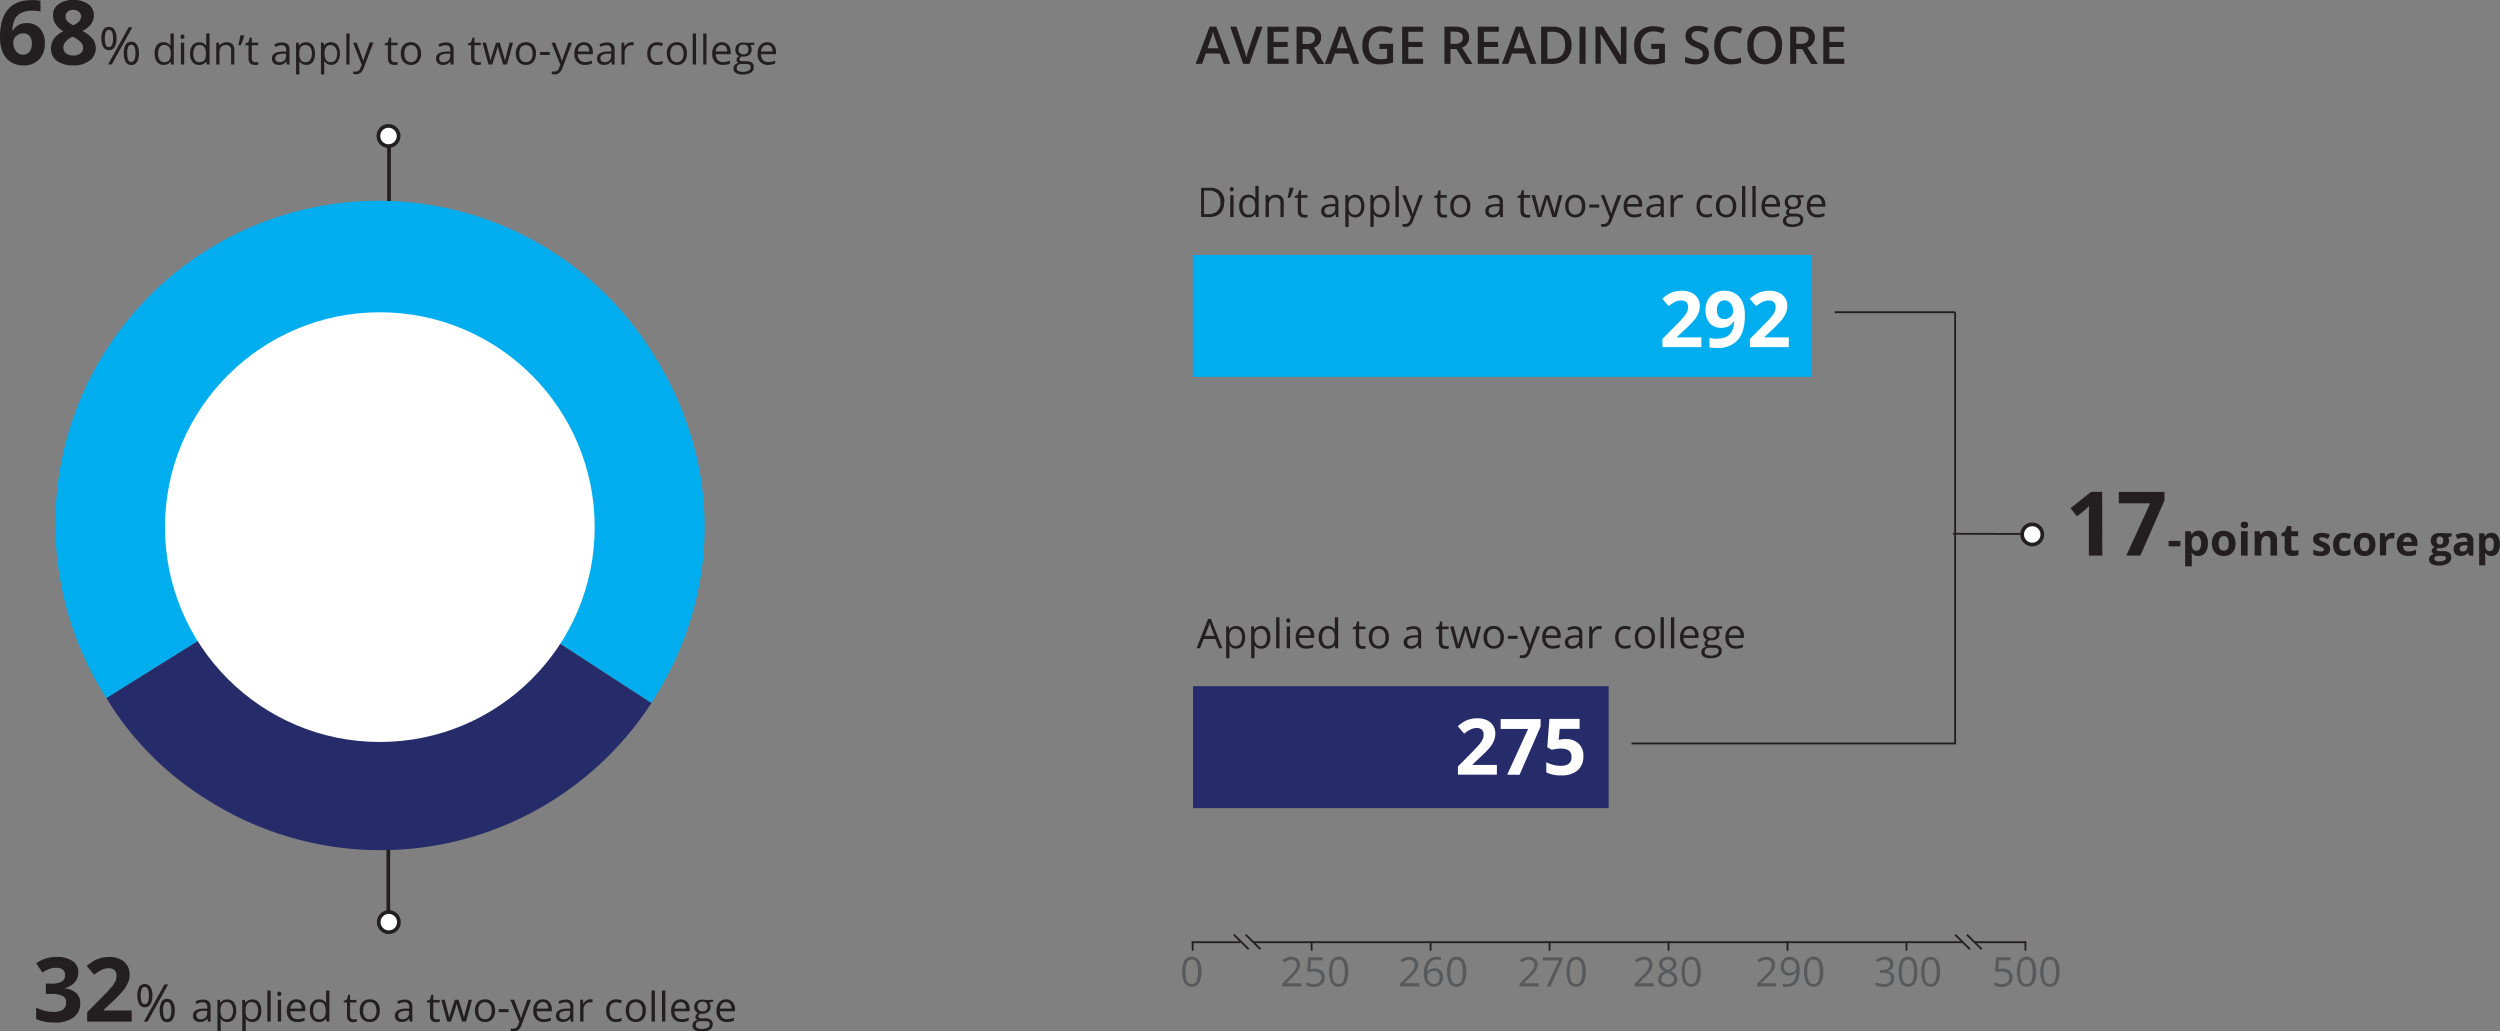 <svg id="Layer_1" data-name="Layer 1" xmlns="http://www.w3.org/2000/svg" width="672.46" height="277.44" viewBox="0 0 672.46 277.44"><rect x="0" y="0" width="672.46" height="277.44" fill="#808080" stroke="none"/><title>PrepArticle1_2YearCollege_Overall</title><line x1="104.45" y1="217.98" x2="104.45" y2="247.88" fill="none" stroke="#231f20" stroke-miterlimit="10"/><circle cx="104.59" cy="248.04" r="2.72" fill="#fff" stroke="#231f20" stroke-miterlimit="10"/><line x1="104.64" y1="64.83" x2="104.64" y2="36.74" fill="none" stroke="#231f20" stroke-miterlimit="10"/><circle cx="104.5" cy="36.58" r="2.72" fill="#fff" stroke="#231f20" stroke-miterlimit="10"/><path d="M103.17,145,29.47,191A86.9,86.9,0,1,1,176.86,98.92c18.32,29.31,18,64.4-.81,93.38Z" transform="translate(-0.84 -3.21)" fill="#00aeef" fill-rule="evenodd"/><path d="M103.17,145l72.88,47.33A86.89,86.89,0,0,1,55.84,217.86,82.15,82.15,0,0,1,29.47,191Z" transform="translate(-0.84 -3.21)" fill="#262b69" fill-rule="evenodd"/><circle cx="102.17" cy="141.79" r="57.79" fill="#fff"/><path d="M.84,13.29Q.84,8.21,3,5.72C4.43,4.06,6.57,3.23,9.43,3.23a11.4,11.4,0,0,1,2.3.18V6.3a9.71,9.71,0,0,0-2.06-.23,7.15,7.15,0,0,0-3,.56A3.78,3.78,0,0,0,4.86,8.3a7.6,7.6,0,0,0-.69,3.13h.15A4,4,0,0,1,8,9.43a4.59,4.59,0,0,1,3.6,1.45,5.74,5.74,0,0,1,1.3,4,6,6,0,0,1-1.55,4.34A5.67,5.67,0,0,1,7.1,20.8a6.11,6.11,0,0,1-3.31-.88,5.69,5.69,0,0,1-2.18-2.56A9.82,9.82,0,0,1,.84,13.29ZM7,17.91a2.14,2.14,0,0,0,1.78-.78,3.45,3.45,0,0,0,.62-2.22,3.05,3.05,0,0,0-.58-2,2.1,2.1,0,0,0-1.75-.72,2.68,2.68,0,0,0-1.88.72,2.18,2.18,0,0,0-.78,1.66A3.85,3.85,0,0,0,5.17,17,2.25,2.25,0,0,0,7,17.91Z" transform="translate(-0.84 -3.21)" fill="#231f20"/><path d="M20.57,3.21a6.44,6.44,0,0,1,4,1.12,3.56,3.56,0,0,1,1.51,3,3.94,3.94,0,0,1-.73,2.34A6.16,6.16,0,0,1,23,11.52a8.32,8.32,0,0,1,2.76,2.15,4,4,0,0,1,.84,2.46,4.08,4.08,0,0,1-1.66,3.39,6.91,6.91,0,0,1-4.34,1.28,7.3,7.3,0,0,1-4.42-1.19,4,4,0,0,1-1.61-3.39,4.48,4.48,0,0,1,.78-2.6,6.54,6.54,0,0,1,2.5-2,6.35,6.35,0,0,1-2.11-2,4.41,4.41,0,0,1-.64-2.31,3.55,3.55,0,0,1,1.52-3A6.48,6.48,0,0,1,20.57,3.21ZM17.89,16a1.91,1.91,0,0,0,.71,1.57,3,3,0,0,0,1.92.56,3,3,0,0,0,2-.58A2,2,0,0,0,23.2,16a2.11,2.11,0,0,0-.66-1.47,8.56,8.56,0,0,0-2.15-1.46C18.73,13.87,17.89,14.84,17.89,16ZM20.54,5.86a2.29,2.29,0,0,0-1.49.47,1.58,1.58,0,0,0-.57,1.28,2,2,0,0,0,.45,1.26A5,5,0,0,0,20.57,10a4.63,4.63,0,0,0,1.6-1.1,2,2,0,0,0,.46-1.3A1.55,1.55,0,0,0,22,6.33,2.34,2.34,0,0,0,20.54,5.86Z" transform="translate(-0.84 -3.21)" fill="#231f20"/><path d="M32.18,13.55a4.32,4.32,0,0,1-.52,2.36,1.72,1.72,0,0,1-1.53.79,1.68,1.68,0,0,1-1.49-.81,4.31,4.31,0,0,1-.53-2.34,4.37,4.37,0,0,1,.51-2.34,1.68,1.68,0,0,1,1.51-.78,1.72,1.72,0,0,1,1.52.81A4.16,4.16,0,0,1,32.18,13.55Zm-3.13,0a4.56,4.56,0,0,0,.26,1.75.85.85,0,0,0,.82.58c.74,0,1.12-.78,1.12-2.33s-.38-2.31-1.12-2.31a.84.84,0,0,0-.82.58A4.45,4.45,0,0,0,29.05,13.55Zm7.39-3-5.54,10h-1l5.55-10Zm1.77,7a4.3,4.3,0,0,1-.53,2.35,1.72,1.72,0,0,1-1.53.79,1.68,1.68,0,0,1-1.5-.81,4.4,4.4,0,0,1-.52-2.33,4.32,4.32,0,0,1,.51-2.34,1.69,1.69,0,0,1,1.51-.79,1.71,1.71,0,0,1,1.51.81A4.14,4.14,0,0,1,38.21,17.56Zm-3.14,0a4.6,4.6,0,0,0,.25,1.75.86.86,0,0,0,.83.57.91.91,0,0,0,.85-.57,4.28,4.28,0,0,0,.27-1.75A4.18,4.18,0,0,0,37,15.83a.91.91,0,0,0-.85-.57.86.86,0,0,0-.83.57A4.41,4.41,0,0,0,35.07,17.56Z" transform="translate(-0.84 -3.21)" fill="#231f20"/><path d="M46.73,19.78h0a2.1,2.1,0,0,1-1.85.89,2.18,2.18,0,0,1-1.8-.79,3.44,3.44,0,0,1-.64-2.24A3.53,3.53,0,0,1,43,15.38a2.17,2.17,0,0,1,1.8-.81,2.12,2.12,0,0,1,1.83.87h.07l0-.42,0-.42V12.21h.89v8.36h-.73ZM45,19.93a1.61,1.61,0,0,0,1.32-.5,2.47,2.47,0,0,0,.42-1.6v-.19a2.94,2.94,0,0,0-.42-1.79,1.6,1.6,0,0,0-1.33-.53,1.36,1.36,0,0,0-1.2.61,3,3,0,0,0-.42,1.72,2.86,2.86,0,0,0,.42,1.7A1.38,1.38,0,0,0,45,19.93Z" transform="translate(-0.84 -3.21)" fill="#231f20"/><path d="M49.39,13.08a.57.57,0,0,1,.15-.44.52.52,0,0,1,.38-.15.51.51,0,0,1,.37.15.59.59,0,0,1,.15.44.6.6,0,0,1-.15.45.51.51,0,0,1-.37.15.52.52,0,0,1-.38-.15A.6.6,0,0,1,49.39,13.08Zm1,7.49h-.89V14.68h.89Z" transform="translate(-0.84 -3.21)" fill="#231f20"/><path d="M56.26,19.78h0a2.09,2.09,0,0,1-1.85.89,2.18,2.18,0,0,1-1.8-.79,3.49,3.49,0,0,1-.64-2.24,3.54,3.54,0,0,1,.65-2.26,2.38,2.38,0,0,1,3.63.06h.07l0-.42,0-.42V12.21h.89v8.36h-.73Zm-1.79.15a1.65,1.65,0,0,0,1.33-.5,2.54,2.54,0,0,0,.41-1.6v-.19a2.94,2.94,0,0,0-.42-1.79,1.6,1.6,0,0,0-1.33-.53,1.36,1.36,0,0,0-1.2.61,3,3,0,0,0-.41,1.72,2.86,2.86,0,0,0,.41,1.7A1.39,1.39,0,0,0,54.47,19.93Z" transform="translate(-0.84 -3.21)" fill="#231f20"/><path d="M63,20.57V16.76a1.55,1.55,0,0,0-.33-1.08,1.35,1.35,0,0,0-1-.35,1.72,1.72,0,0,0-1.36.5,2.49,2.49,0,0,0-.43,1.65v3.09H59V14.68h.73l.14.81h0a1.89,1.89,0,0,1,.77-.68,2.5,2.5,0,0,1,1.1-.24,2.23,2.23,0,0,1,1.6.51,2.2,2.2,0,0,1,.54,1.65v3.84Z" transform="translate(-0.84 -3.21)" fill="#231f20"/><path d="M66.46,12.71l.08.12c-.1.36-.23.78-.41,1.25a13.89,13.89,0,0,1-.54,1.32h-.66c.25-1,.43-1.91.55-2.69Z" transform="translate(-0.84 -3.21)" fill="#231f20"/><path d="M69.51,19.94a2.32,2.32,0,0,0,.46,0,1.94,1.94,0,0,0,.35-.07v.68a1.51,1.51,0,0,1-.43.12,3.25,3.25,0,0,1-.51,0c-1.14,0-1.7-.6-1.7-1.8v-3.5h-.85v-.43l.85-.37.37-1.25h.52v1.36h1.7v.69h-1.7v3.47a1.17,1.17,0,0,0,.25.81A.88.88,0,0,0,69.51,19.94Z" transform="translate(-0.84 -3.21)" fill="#231f20"/><path d="M78,20.57l-.18-.84h0a2.37,2.37,0,0,1-.88.75,2.66,2.66,0,0,1-1.09.19,2,2,0,0,1-1.37-.45,1.65,1.65,0,0,1-.5-1.28c0-1.19,1-1.81,2.85-1.87l1,0v-.37a1.48,1.48,0,0,0-.3-1,1.2,1.2,0,0,0-.95-.33,3.88,3.88,0,0,0-1.66.45l-.28-.68a4.45,4.45,0,0,1,2-.51,2.27,2.27,0,0,1,1.57.47,2,2,0,0,1,.5,1.5v4Zm-2-.63a1.81,1.81,0,0,0,1.31-.46,1.71,1.71,0,0,0,.47-1.28v-.53l-.89,0a3.1,3.1,0,0,0-1.53.33,1,1,0,0,0-.47.91.92.92,0,0,0,.29.74A1.25,1.25,0,0,0,76,19.94Z" transform="translate(-0.84 -3.21)" fill="#231f20"/><path d="M83.21,20.67a2.59,2.59,0,0,1-1-.21,2,2,0,0,1-.8-.65H81.3a8.44,8.44,0,0,1,.06,1v2.42h-.89V14.68h.72l.13.81h0a2,2,0,0,1,.8-.7,2.35,2.35,0,0,1,1-.22,2.2,2.2,0,0,1,1.81.8,3.56,3.56,0,0,1,.63,2.25A3.5,3.5,0,0,1,85,19.87,2.19,2.19,0,0,1,83.21,20.67Zm-.13-5.34a1.6,1.6,0,0,0-1.31.5,2.64,2.64,0,0,0-.41,1.59v.2a3,3,0,0,0,.41,1.77,1.58,1.58,0,0,0,1.33.54,1.39,1.39,0,0,0,1.2-.62,3,3,0,0,0,.43-1.7,2.86,2.86,0,0,0-.43-1.69A1.44,1.44,0,0,0,83.08,15.33Z" transform="translate(-0.84 -3.21)" fill="#231f20"/><path d="M90,20.67a2.59,2.59,0,0,1-1-.21,2,2,0,0,1-.8-.65H88a8.44,8.44,0,0,1,.06,1v2.42h-.89V14.68h.73l.12.81h0a2,2,0,0,1,.8-.7,2.38,2.38,0,0,1,1-.22,2.2,2.2,0,0,1,1.81.8,3.56,3.56,0,0,1,.63,2.25,3.5,3.5,0,0,1-.64,2.25A2.18,2.18,0,0,1,90,20.67Zm-.13-5.34a1.57,1.57,0,0,0-1.3.5,2.56,2.56,0,0,0-.42,1.59v.2a2.89,2.89,0,0,0,.42,1.77,1.54,1.54,0,0,0,1.32.54,1.39,1.39,0,0,0,1.2-.62,2.91,2.91,0,0,0,.43-1.7A2.79,2.79,0,0,0,91,15.92,1.44,1.44,0,0,0,89.82,15.33Z" transform="translate(-0.84 -3.21)" fill="#231f20"/><path d="M94.84,20.57H94V12.21h.89Z" transform="translate(-0.84 -3.21)" fill="#231f20"/><path d="M95.8,14.68h1L98,18a11.89,11.89,0,0,1,.53,1.66h0c0-.19.15-.5.3-.94s.63-1.8,1.45-4.08h1l-2.53,6.7a3.2,3.2,0,0,1-.88,1.41,1.84,1.84,0,0,1-1.23.42,3.72,3.72,0,0,1-.81-.09V22.4a2.73,2.73,0,0,0,.66.07,1.36,1.36,0,0,0,1.31-1l.33-.84Z" transform="translate(-0.84 -3.21)" fill="#231f20"/><path d="M107,19.94a2.32,2.32,0,0,0,.46,0,1.94,1.94,0,0,0,.35-.07v.68a1.51,1.51,0,0,1-.43.12,3,3,0,0,1-.5,0q-1.71,0-1.71-1.8v-3.5h-.85v-.43l.85-.37.37-1.25h.52v1.36h1.71v.69h-1.71v3.47a1.17,1.17,0,0,0,.25.81A.88.88,0,0,0,107,19.94Z" transform="translate(-0.84 -3.21)" fill="#231f20"/><path d="M114.1,17.62a3.22,3.22,0,0,1-.73,2.25,2.57,2.57,0,0,1-2,.8,2.62,2.62,0,0,1-1.4-.37,2.4,2.4,0,0,1-1-1.06,3.72,3.72,0,0,1-.33-1.62,3.23,3.23,0,0,1,.72-2.24,2.81,2.81,0,0,1,4,0A3.27,3.27,0,0,1,114.1,17.62Zm-4.49,0a2.82,2.82,0,0,0,.45,1.72,1.79,1.79,0,0,0,2.66,0,2.8,2.8,0,0,0,.45-1.72,2.77,2.77,0,0,0-.45-1.71,1.83,1.83,0,0,0-2.66,0A2.78,2.78,0,0,0,109.61,17.62Z" transform="translate(-0.84 -3.21)" fill="#231f20"/><path d="M122.14,20.57l-.18-.84h0a2.53,2.53,0,0,1-.88.75,2.7,2.7,0,0,1-1.09.19,2,2,0,0,1-1.38-.45,1.64,1.64,0,0,1-.49-1.28c0-1.19,1-1.81,2.85-1.87l1,0v-.37a1.48,1.48,0,0,0-.3-1,1.23,1.23,0,0,0-.95-.33,3.92,3.92,0,0,0-1.67.45l-.27-.68a4.36,4.36,0,0,1,2-.51,2.26,2.26,0,0,1,1.56.47,1.94,1.94,0,0,1,.51,1.5v4Zm-2-.63a1.79,1.79,0,0,0,1.31-.46,1.67,1.67,0,0,0,.48-1.28v-.53l-.89,0a3.17,3.17,0,0,0-1.54.33A1,1,0,0,0,119,19a.92.92,0,0,0,.3.74A1.22,1.22,0,0,0,120.12,19.94Z" transform="translate(-0.84 -3.21)" fill="#231f20"/><path d="M129.39,19.94a2.32,2.32,0,0,0,.46,0,1.94,1.94,0,0,0,.35-.07v.68a1.51,1.51,0,0,1-.43.12,3.13,3.13,0,0,1-.5,0q-1.71,0-1.71-1.8v-3.5h-.85v-.43l.85-.37.37-1.25h.52v1.36h1.71v.69h-1.71v3.47a1.17,1.17,0,0,0,.25.81A.88.88,0,0,0,129.39,19.94Z" transform="translate(-0.84 -3.21)" fill="#231f20"/><path d="M136.18,20.57l-1.08-3.46c-.06-.21-.19-.69-.38-1.44h0c-.14.63-.27,1.11-.38,1.45l-1.11,3.45h-1l-1.61-5.89h.94l.87,3.38a13.4,13.4,0,0,1,.34,1.56h0c0-.2.1-.47.19-.79s.17-.58.23-.77l1.08-3.38h1l1,3.38a11,11,0,0,1,.41,1.55h0a3.85,3.85,0,0,1,.12-.6c.06-.26.43-1.71,1.12-4.33h.92l-1.63,5.89Z" transform="translate(-0.84 -3.21)" fill="#231f20"/><path d="M145,17.62a3.27,3.27,0,0,1-.72,2.25,2.57,2.57,0,0,1-2,.8,2.65,2.65,0,0,1-1.41-.37,2.44,2.44,0,0,1-.94-1.06,3.72,3.72,0,0,1-.34-1.62,3.18,3.18,0,0,1,.73-2.24,2.81,2.81,0,0,1,4,0A3.27,3.27,0,0,1,145,17.62Zm-4.48,0a2.82,2.82,0,0,0,.45,1.72,1.57,1.57,0,0,0,1.33.59,1.6,1.6,0,0,0,1.33-.59,2.8,2.8,0,0,0,.45-1.72,2.77,2.77,0,0,0-.45-1.71,1.84,1.84,0,0,0-2.67,0A2.85,2.85,0,0,0,140.53,17.62Z" transform="translate(-0.84 -3.21)" fill="#231f20"/><path d="M146.08,18v-.82h2.64V18Z" transform="translate(-0.84 -3.21)" fill="#231f20"/><path d="M149.18,14.68h1L151.43,18A13,13,0,0,1,152,19.7H152a9.84,9.84,0,0,1,.29-.94c.15-.44.63-1.8,1.46-4.08h.95l-2.53,6.7a3.2,3.2,0,0,1-.88,1.41,1.84,1.84,0,0,1-1.23.42,3.57,3.57,0,0,1-.8-.09V22.4a2.62,2.62,0,0,0,.66.07,1.37,1.37,0,0,0,1.31-1l.33-.84Z" transform="translate(-0.84 -3.21)" fill="#231f20"/><path d="M158.15,20.67a2.7,2.7,0,0,1-2.06-.79,3.06,3.06,0,0,1-.76-2.21,3.45,3.45,0,0,1,.7-2.26,2.34,2.34,0,0,1,1.89-.84,2.22,2.22,0,0,1,1.75.73,2.8,2.8,0,0,1,.64,1.92v.56h-4.06a2.36,2.36,0,0,0,.53,1.58,1.81,1.81,0,0,0,1.4.54,4.85,4.85,0,0,0,1.88-.4v.79a3.9,3.9,0,0,1-.9.29A4.91,4.91,0,0,1,158.15,20.67Zm-.25-5.35a1.45,1.45,0,0,0-1.13.46,2.13,2.13,0,0,0-.49,1.28h3.07a2,2,0,0,0-.37-1.29A1.33,1.33,0,0,0,157.9,15.32Z" transform="translate(-0.84 -3.21)" fill="#231f20"/><path d="M165.45,20.57l-.18-.84h0a2.45,2.45,0,0,1-.88.75,2.66,2.66,0,0,1-1.09.19,2,2,0,0,1-1.37-.45,1.65,1.65,0,0,1-.5-1.28c0-1.19,1-1.81,2.85-1.87l1,0v-.37a1.48,1.48,0,0,0-.3-1,1.22,1.22,0,0,0-.95-.33,3.92,3.92,0,0,0-1.67.45l-.27-.68a4.36,4.36,0,0,1,2-.51,2.24,2.24,0,0,1,1.56.47,1.94,1.94,0,0,1,.51,1.5v4Zm-2-.63a1.77,1.77,0,0,0,1.3-.46,1.67,1.67,0,0,0,.48-1.28v-.53l-.89,0a3.17,3.17,0,0,0-1.54.33,1,1,0,0,0-.47.91.92.92,0,0,0,.3.74A1.24,1.24,0,0,0,163.44,19.94Z" transform="translate(-0.84 -3.21)" fill="#231f20"/><path d="M170.63,14.57a3,3,0,0,1,.71.07l-.13.82a3.19,3.19,0,0,0-.64-.08,1.58,1.58,0,0,0-1.22.58,2.12,2.12,0,0,0-.51,1.45v3.16H168V14.68h.73l.11,1.09h0a2.65,2.65,0,0,1,.79-.89A1.82,1.82,0,0,1,170.63,14.57Z" transform="translate(-0.84 -3.21)" fill="#231f20"/><path d="M177.65,20.67a2.53,2.53,0,0,1-2-.78,3.24,3.24,0,0,1-.7-2.23,3.36,3.36,0,0,1,.71-2.28,2.55,2.55,0,0,1,2-.81,4.17,4.17,0,0,1,.85.09,2.81,2.81,0,0,1,.66.22l-.27.76a3.82,3.82,0,0,0-.65-.2,2.92,2.92,0,0,0-.61-.08c-1.2,0-1.8.76-1.8,2.29a2.71,2.71,0,0,0,.44,1.66,1.52,1.52,0,0,0,1.3.59,4,4,0,0,0,1.51-.32v.79A3.29,3.29,0,0,1,177.65,20.67Z" transform="translate(-0.84 -3.21)" fill="#231f20"/><path d="M185.61,17.62a3.27,3.27,0,0,1-.72,2.25,2.57,2.57,0,0,1-2,.8,2.65,2.65,0,0,1-1.41-.37,2.44,2.44,0,0,1-.94-1.06,3.72,3.72,0,0,1-.33-1.62,3.23,3.23,0,0,1,.72-2.24,2.81,2.81,0,0,1,4,0A3.27,3.27,0,0,1,185.61,17.62Zm-4.48,0a2.82,2.82,0,0,0,.45,1.72,1.57,1.57,0,0,0,1.33.59,1.6,1.6,0,0,0,1.33-.59,2.8,2.8,0,0,0,.45-1.72,2.77,2.77,0,0,0-.45-1.71,1.6,1.6,0,0,0-1.34-.58,1.56,1.56,0,0,0-1.32.57A2.78,2.78,0,0,0,181.13,17.62Z" transform="translate(-0.84 -3.21)" fill="#231f20"/><path d="M188.07,20.57h-.89V12.21h.89Z" transform="translate(-0.84 -3.21)" fill="#231f20"/><path d="M190.85,20.57H190V12.21h.89Z" transform="translate(-0.84 -3.21)" fill="#231f20"/><path d="M195.23,20.67a2.7,2.7,0,0,1-2.06-.79,3.1,3.1,0,0,1-.76-2.21,3.45,3.45,0,0,1,.7-2.26,2.34,2.34,0,0,1,1.89-.84,2.22,2.22,0,0,1,1.75.73,2.8,2.8,0,0,1,.64,1.92v.56h-4a2.35,2.35,0,0,0,.52,1.58,1.81,1.81,0,0,0,1.4.54,4.85,4.85,0,0,0,1.88-.4v.79a3.84,3.84,0,0,1-.89.29A5,5,0,0,1,195.23,20.67ZM195,15.32a1.43,1.43,0,0,0-1.13.46,2.07,2.07,0,0,0-.5,1.28h3.08a2,2,0,0,0-.38-1.29A1.32,1.32,0,0,0,195,15.32Z" transform="translate(-0.84 -3.21)" fill="#231f20"/><path d="M203.73,14.68v.56l-1.09.13a2,2,0,0,1,.27.49,1.88,1.88,0,0,1,.12.69,1.74,1.74,0,0,1-.59,1.38,2.43,2.43,0,0,1-1.63.51,2.56,2.56,0,0,1-.49,0,.87.87,0,0,0-.57.76.4.4,0,0,0,.2.36,1.55,1.55,0,0,0,.68.11h1a2.38,2.38,0,0,1,1.47.4,1.41,1.41,0,0,1,.51,1.18,1.68,1.68,0,0,1-.78,1.49,4.22,4.22,0,0,1-2.29.51,3.1,3.1,0,0,1-1.78-.43,1.38,1.38,0,0,1-.62-1.21,1.35,1.35,0,0,1,.34-.93,1.81,1.81,0,0,1,1-.54.86.86,0,0,1-.53-.81.94.94,0,0,1,.17-.57,1.7,1.7,0,0,1,.54-.46,1.63,1.63,0,0,1-.74-.64,1.82,1.82,0,0,1-.29-1,1.89,1.89,0,0,1,.58-1.49,2.36,2.36,0,0,1,1.64-.53,3,3,0,0,1,.83.11ZM199,21.55a.8.8,0,0,0,.4.73,2.26,2.26,0,0,0,1.15.25,3.18,3.18,0,0,0,1.67-.34,1,1,0,0,0,.53-.91.7.7,0,0,0-.29-.66,2.22,2.22,0,0,0-1.11-.19h-1.07a1.46,1.46,0,0,0-.95.29A1.06,1.06,0,0,0,199,21.55Zm.48-5a1.21,1.21,0,0,0,.35.94,1.38,1.38,0,0,0,1,.32,1.14,1.14,0,0,0,1.31-1.27,1.17,1.17,0,0,0-1.33-1.33,1.28,1.28,0,0,0-1,.34A1.35,1.35,0,0,0,199.52,16.56Z" transform="translate(-0.84 -3.21)" fill="#231f20"/><path d="M207.43,20.67a2.7,2.7,0,0,1-2.06-.79,3.06,3.06,0,0,1-.76-2.21,3.45,3.45,0,0,1,.7-2.26,2.34,2.34,0,0,1,1.89-.84,2.22,2.22,0,0,1,1.75.73,2.8,2.8,0,0,1,.64,1.92v.56h-4.05a2.3,2.3,0,0,0,.52,1.58,1.81,1.81,0,0,0,1.4.54,4.85,4.85,0,0,0,1.88-.4v.79a3.9,3.9,0,0,1-.9.29A4.91,4.91,0,0,1,207.43,20.67Zm-.25-5.35a1.45,1.45,0,0,0-1.13.46,2.13,2.13,0,0,0-.49,1.28h3.07a2,2,0,0,0-.37-1.29A1.33,1.33,0,0,0,207.18,15.32Z" transform="translate(-0.84 -3.21)" fill="#231f20"/><path d="M21.91,264.71a4,4,0,0,1-1,2.73A5,5,0,0,1,18.21,269v.07a5.43,5.43,0,0,1,3.14,1.26,3.54,3.54,0,0,1,1.07,2.7,4.57,4.57,0,0,1-1.8,3.85,8.23,8.23,0,0,1-5.12,1.38,12.33,12.33,0,0,1-4.94-.93v-3.08a11.31,11.31,0,0,0,2.19.82,9.18,9.18,0,0,0,2.36.32,4.65,4.65,0,0,0,2.65-.61,2.25,2.25,0,0,0,.86-2,1.75,1.75,0,0,0-1-1.71,7.18,7.18,0,0,0-3.14-.51h-1.3v-2.77h1.33a6.12,6.12,0,0,0,2.91-.53,1.87,1.87,0,0,0,.92-1.78c0-1.3-.81-1.95-2.44-1.95a5.89,5.89,0,0,0-1.72.28,8.82,8.82,0,0,0-1.94,1l-1.67-2.5a9.33,9.33,0,0,1,5.59-1.69,7.22,7.22,0,0,1,4.2,1.08A3.45,3.45,0,0,1,21.91,264.71Z" transform="translate(-0.84 -3.21)" fill="#231f20"/><path d="M36.28,278h-12v-2.52l4.3-4.35a36,36,0,0,0,2.5-2.71,5.81,5.81,0,0,0,.84-1.4,3.58,3.58,0,0,0,.26-1.33,2,2,0,0,0-.57-1.54,2.18,2.18,0,0,0-1.52-.5,4.43,4.43,0,0,0-1.93.45,10.52,10.52,0,0,0-2,1.3l-2-2.33a13.39,13.39,0,0,1,2.1-1.52,7.62,7.62,0,0,1,1.82-.69,9.33,9.33,0,0,1,2.2-.24,6.55,6.55,0,0,1,2.84.59,4.52,4.52,0,0,1,1.91,1.64,4.38,4.38,0,0,1,.68,2.41,5.85,5.85,0,0,1-.42,2.22,8.59,8.59,0,0,1-1.29,2.13A31.14,31.14,0,0,1,31,272.73l-2.21,2.07V275h7.47Z" transform="translate(-0.84 -3.21)" fill="#231f20"/><path d="M41.83,271a4.28,4.28,0,0,1-.53,2.35,1.72,1.72,0,0,1-1.53.8,1.68,1.68,0,0,1-1.49-.81,5.53,5.53,0,0,1,0-4.68,1.83,1.83,0,0,1,3,0A4.15,4.15,0,0,1,41.83,271Zm-3.14,0a4.54,4.54,0,0,0,.26,1.74.85.85,0,0,0,.82.58c.75,0,1.12-.77,1.12-2.32s-.37-2.31-1.12-2.31a.85.85,0,0,0-.82.57A4.47,4.47,0,0,0,38.69,271Zm7.39-3-5.54,10h-1l5.54-10Zm1.77,7a4.28,4.28,0,0,1-.53,2.35,1.71,1.71,0,0,1-1.53.8,1.66,1.66,0,0,1-1.49-.82,5.48,5.48,0,0,1,0-4.66,1.67,1.67,0,0,1,1.51-.79,1.72,1.72,0,0,1,1.51.8A4.08,4.08,0,0,1,47.85,275Zm-3.14,0a4.56,4.56,0,0,0,.25,1.75.86.86,0,0,0,.83.58.9.9,0,0,0,.85-.57,4.34,4.34,0,0,0,.27-1.76,4.21,4.21,0,0,0-.27-1.73.89.89,0,0,0-.85-.56.85.85,0,0,0-.83.56A4.45,4.45,0,0,0,44.71,275Z" transform="translate(-0.84 -3.21)" fill="#231f20"/><path d="M56.77,278l-.18-.84h0a2.53,2.53,0,0,1-.88.75,2.69,2.69,0,0,1-1.09.2,2,2,0,0,1-1.38-.45,1.65,1.65,0,0,1-.49-1.29c0-1.18.95-1.81,2.85-1.87l1,0v-.36a1.51,1.51,0,0,0-.3-1,1.23,1.23,0,0,0-.95-.33,3.92,3.92,0,0,0-1.67.45l-.27-.68a4.69,4.69,0,0,1,1-.37,4.12,4.12,0,0,1,1-.13,2.21,2.21,0,0,1,1.56.47,1.93,1.93,0,0,1,.51,1.49v4Zm-2-.63a1.83,1.83,0,0,0,1.31-.45,1.69,1.69,0,0,0,.48-1.28v-.53l-.89,0a3.39,3.39,0,0,0-1.54.33,1,1,0,0,0-.47.91.93.93,0,0,0,.29.74A1.22,1.22,0,0,0,54.75,277.38Z" transform="translate(-0.84 -3.21)" fill="#231f20"/><path d="M62,278.12a2.59,2.59,0,0,1-1-.21,1.92,1.92,0,0,1-.79-.66h-.07a6.84,6.84,0,0,1,.07,1v2.42h-.89v-8.52H60l.12.8h0a2.12,2.12,0,0,1,.8-.7,2.44,2.44,0,0,1,1-.21,2.15,2.15,0,0,1,1.81.8,3.47,3.47,0,0,1,.64,2.24,3.54,3.54,0,0,1-.65,2.26A2.19,2.19,0,0,1,62,278.12Zm-.12-5.35a1.59,1.59,0,0,0-1.31.5,2.54,2.54,0,0,0-.41,1.59v.2a2.94,2.94,0,0,0,.41,1.78,1.6,1.6,0,0,0,1.33.53,1.35,1.35,0,0,0,1.19-.62,2.89,2.89,0,0,0,.43-1.7,2.81,2.81,0,0,0-.43-1.69A1.42,1.42,0,0,0,61.88,272.77Z" transform="translate(-0.84 -3.21)" fill="#231f20"/><path d="M68.75,278.12a2.52,2.52,0,0,1-1-.21,1.89,1.89,0,0,1-.8-.66h-.07a6.84,6.84,0,0,1,.07,1v2.42H66v-8.52h.72l.12.8h.05a2.12,2.12,0,0,1,.8-.7,2.46,2.46,0,0,1,1-.21,2.14,2.14,0,0,1,1.8.8,3.47,3.47,0,0,1,.64,2.24,3.54,3.54,0,0,1-.65,2.26A2.19,2.19,0,0,1,68.75,278.12Zm-.13-5.35a1.59,1.59,0,0,0-1.31.5,2.54,2.54,0,0,0-.41,1.59v.2a3,3,0,0,0,.41,1.78,1.6,1.6,0,0,0,1.33.53,1.35,1.35,0,0,0,1.19-.62,2.89,2.89,0,0,0,.44-1.7,2.81,2.81,0,0,0-.44-1.69A1.42,1.42,0,0,0,68.62,272.77Z" transform="translate(-0.84 -3.21)" fill="#231f20"/><path d="M73.64,278h-.89v-8.36h.89Z" transform="translate(-0.84 -3.21)" fill="#231f20"/><path d="M75.45,270.53a.61.61,0,0,1,.15-.45.56.56,0,0,1,.38-.14.55.55,0,0,1,.37.14.71.71,0,0,1,0,.9.51.51,0,0,1-.37.15.52.52,0,0,1-.38-.15A.61.61,0,0,1,75.45,270.53Zm1,7.48h-.89v-5.88h.89Z" transform="translate(-0.84 -3.21)" fill="#231f20"/><path d="M80.8,278.12a2.7,2.7,0,0,1-2.06-.8,3,3,0,0,1-.76-2.2,3.43,3.43,0,0,1,.7-2.26,2.34,2.34,0,0,1,1.89-.84,2.22,2.22,0,0,1,1.75.73,2.77,2.77,0,0,1,.64,1.92v.56h-4a2.33,2.33,0,0,0,.52,1.57,1.81,1.81,0,0,0,1.4.54,4.68,4.68,0,0,0,1.88-.4v.8a5.1,5.1,0,0,1-.89.29A5,5,0,0,1,80.8,278.12Zm-.24-5.36a1.44,1.44,0,0,0-1.13.47,2,2,0,0,0-.5,1.27H82a2,2,0,0,0-.38-1.29A1.32,1.32,0,0,0,80.56,272.76Z" transform="translate(-0.84 -3.21)" fill="#231f20"/><path d="M88.49,277.22h0a2.09,2.09,0,0,1-1.85.9,2.15,2.15,0,0,1-1.79-.79,3.49,3.49,0,0,1-.65-2.25,3.54,3.54,0,0,1,.65-2.26,2.19,2.19,0,0,1,1.79-.8,2.15,2.15,0,0,1,1.84.87h.07l0-.43,0-.41v-2.4h.89V278h-.72Zm-1.78.15a1.62,1.62,0,0,0,1.32-.49,2.57,2.57,0,0,0,.41-1.61v-.19A2.91,2.91,0,0,0,88,273.3a1.56,1.56,0,0,0-1.32-.54,1.36,1.36,0,0,0-1.2.61,3,3,0,0,0-.42,1.72,3,3,0,0,0,.41,1.71A1.41,1.41,0,0,0,86.71,277.37Z" transform="translate(-0.84 -3.21)" fill="#231f20"/><path d="M96,277.38a3.44,3.44,0,0,0,.46,0l.35-.07V278a2,2,0,0,1-.43.11,3.36,3.36,0,0,1-.51.05c-1.14,0-1.7-.6-1.7-1.8v-3.5H93.3v-.43l.85-.37.37-1.26H95v1.37h1.7v.69H95v3.46a1.18,1.18,0,0,0,.25.82A.88.88,0,0,0,96,277.38Z" transform="translate(-0.84 -3.21)" fill="#231f20"/><path d="M103,275.06a3.27,3.27,0,0,1-.72,2.25,2.54,2.54,0,0,1-2,.81,2.65,2.65,0,0,1-1.41-.37,2.46,2.46,0,0,1-.94-1.07,3.72,3.72,0,0,1-.33-1.62,3.24,3.24,0,0,1,.72-2.24,2.55,2.55,0,0,1,2-.8,2.49,2.49,0,0,1,2,.82A3.26,3.26,0,0,1,103,275.06Zm-4.48,0a2.8,2.8,0,0,0,.45,1.72,1.55,1.55,0,0,0,1.33.59,1.57,1.57,0,0,0,1.33-.59,2.78,2.78,0,0,0,.45-1.72,2.74,2.74,0,0,0-.45-1.7,1.61,1.61,0,0,0-1.34-.59,1.56,1.56,0,0,0-1.32.58A2.73,2.73,0,0,0,98.56,275.06Z" transform="translate(-0.84 -3.21)" fill="#231f20"/><path d="M111.09,278l-.18-.84h0a2.53,2.53,0,0,1-.88.75,2.7,2.7,0,0,1-1.1.2,2,2,0,0,1-1.37-.45,1.66,1.66,0,0,1-.5-1.29c0-1.18,1-1.81,2.86-1.87l1,0v-.36a1.51,1.51,0,0,0-.3-1,1.24,1.24,0,0,0-1-.33,3.88,3.88,0,0,0-1.66.45l-.27-.68a4.47,4.47,0,0,1,1-.37,4.06,4.06,0,0,1,1-.13,2.21,2.21,0,0,1,1.56.47,1.93,1.93,0,0,1,.51,1.49v4Zm-2-.63a1.83,1.83,0,0,0,1.31-.45,1.68,1.68,0,0,0,.47-1.28v-.53l-.89,0a3.34,3.34,0,0,0-1.53.33,1,1,0,0,0-.47.91.93.93,0,0,0,.29.74A1.22,1.22,0,0,0,109.07,277.38Z" transform="translate(-0.84 -3.21)" fill="#231f20"/><path d="M118.34,277.38a3.44,3.44,0,0,0,.46,0l.35-.07V278a2,2,0,0,1-.43.11,3.36,3.36,0,0,1-.51.05q-1.71,0-1.71-1.8v-3.5h-.84v-.43l.84-.37.38-1.26h.52v1.37h1.7v.69h-1.7v3.46a1.18,1.18,0,0,0,.25.82A.88.88,0,0,0,118.34,277.38Z" transform="translate(-0.84 -3.21)" fill="#231f20"/><path d="M125.13,278l-1.08-3.45c-.07-.21-.19-.69-.38-1.44h0c-.15.63-.27,1.11-.38,1.45L122.14,278h-1l-1.61-5.88h.94c.38,1.47.66,2.6.86,3.37a14.73,14.73,0,0,1,.35,1.57h0c0-.21.1-.47.19-.8s.16-.58.23-.77l1.08-3.37h1l1.06,3.37a11.23,11.23,0,0,1,.4,1.56h0a5,5,0,0,1,.11-.6l1.12-4.33h.93L126.19,278Z" transform="translate(-0.84 -3.21)" fill="#231f20"/><path d="M134,275.06a3.27,3.27,0,0,1-.72,2.25,2.56,2.56,0,0,1-2,.81,2.64,2.64,0,0,1-1.4-.37,2.4,2.4,0,0,1-.94-1.07,3.58,3.58,0,0,1-.34-1.62,3.24,3.24,0,0,1,.72-2.24,2.57,2.57,0,0,1,2-.8,2.47,2.47,0,0,1,2,.82A3.21,3.21,0,0,1,134,275.06Zm-4.48,0a2.8,2.8,0,0,0,.45,1.72,1.78,1.78,0,0,0,2.65,0,2.71,2.71,0,0,0,.46-1.72,2.67,2.67,0,0,0-.46-1.7,1.8,1.8,0,0,0-2.66,0A2.8,2.8,0,0,0,129.48,275.06Z" transform="translate(-0.84 -3.21)" fill="#231f20"/><path d="M135,275.47v-.82h2.64v.82Z" transform="translate(-0.84 -3.21)" fill="#231f20"/><path d="M138.13,272.13h1l1.28,3.35a12.32,12.32,0,0,1,.53,1.66h0c.05-.18.15-.49.3-.94s.63-1.8,1.45-4.07h1l-2.53,6.7a3.32,3.32,0,0,1-.88,1.41,1.83,1.83,0,0,1-1.23.41,3.72,3.72,0,0,1-.81-.09v-.71a3.37,3.37,0,0,0,.66.06,1.37,1.37,0,0,0,1.32-1l.32-.84Z" transform="translate(-0.84 -3.21)" fill="#231f20"/><path d="M147.09,278.12a2.72,2.72,0,0,1-2.06-.8,3.07,3.07,0,0,1-.75-2.2,3.38,3.38,0,0,1,.7-2.26,2.32,2.32,0,0,1,1.88-.84,2.2,2.2,0,0,1,1.75.73,2.77,2.77,0,0,1,.65,1.92v.56H145.2a2.33,2.33,0,0,0,.53,1.57,1.79,1.79,0,0,0,1.4.54,4.68,4.68,0,0,0,1.88-.4v.8a5.48,5.48,0,0,1-.9.29A5,5,0,0,1,147.09,278.12Zm-.24-5.36a1.46,1.46,0,0,0-1.13.47,2.1,2.1,0,0,0-.5,1.27h3.08a2,2,0,0,0-.37-1.29A1.33,1.33,0,0,0,146.85,272.76Z" transform="translate(-0.84 -3.21)" fill="#231f20"/><path d="M154.4,278l-.18-.84h0a2.53,2.53,0,0,1-.88.75,2.69,2.69,0,0,1-1.09.2,2,2,0,0,1-1.38-.45,1.65,1.65,0,0,1-.49-1.29c0-1.18.95-1.81,2.85-1.87l1,0v-.36a1.51,1.51,0,0,0-.3-1,1.23,1.23,0,0,0-.95-.33,3.92,3.92,0,0,0-1.67.45l-.27-.68a4.69,4.69,0,0,1,.95-.37,4.12,4.12,0,0,1,1-.13,2.21,2.21,0,0,1,1.56.47,1.93,1.93,0,0,1,.51,1.49v4Zm-2-.63a1.83,1.83,0,0,0,1.31-.45,1.69,1.69,0,0,0,.48-1.28v-.53l-.89,0a3.42,3.42,0,0,0-1.54.33,1,1,0,0,0-.47.91.93.93,0,0,0,.29.74A1.22,1.22,0,0,0,152.38,277.38Z" transform="translate(-0.84 -3.21)" fill="#231f20"/><path d="M159.58,272a3.65,3.65,0,0,1,.7.06l-.12.83a3.28,3.28,0,0,0-.64-.08,1.54,1.54,0,0,0-1.22.58,2.1,2.1,0,0,0-.51,1.44V278h-.89v-5.88h.73l.1,1.08h.05a2.61,2.61,0,0,1,.79-.88A1.72,1.72,0,0,1,159.58,272Z" transform="translate(-0.84 -3.21)" fill="#231f20"/><path d="M166.6,278.12a2.48,2.48,0,0,1-2-.79,3.2,3.2,0,0,1-.7-2.22,3.32,3.32,0,0,1,.71-2.29,2.58,2.58,0,0,1,2-.8,4,4,0,0,1,.84.09,2.8,2.8,0,0,1,.67.21l-.27.76a5.52,5.52,0,0,0-.65-.2,2.94,2.94,0,0,0-.62-.07c-1.19,0-1.79.76-1.79,2.28a2.75,2.75,0,0,0,.44,1.67,1.5,1.5,0,0,0,1.29.58,4,4,0,0,0,1.51-.32v.79A3.12,3.12,0,0,1,166.6,278.12Z" transform="translate(-0.84 -3.21)" fill="#231f20"/><path d="M174.56,275.06a3.27,3.27,0,0,1-.72,2.25,2.56,2.56,0,0,1-2,.81,2.64,2.64,0,0,1-1.4-.37,2.4,2.4,0,0,1-.94-1.07,3.58,3.58,0,0,1-.34-1.62,3.24,3.24,0,0,1,.72-2.24,2.57,2.57,0,0,1,2-.8,2.47,2.47,0,0,1,2,.82A3.21,3.21,0,0,1,174.56,275.06Zm-4.48,0a2.8,2.8,0,0,0,.45,1.72,1.78,1.78,0,0,0,2.65,0,2.71,2.71,0,0,0,.46-1.72,2.67,2.67,0,0,0-.46-1.7,1.8,1.8,0,0,0-2.66,0A2.8,2.8,0,0,0,170.08,275.06Z" transform="translate(-0.84 -3.21)" fill="#231f20"/><path d="M177,278h-.9v-8.36h.9Z" transform="translate(-0.84 -3.21)" fill="#231f20"/><path d="M179.8,278h-.89v-8.36h.89Z" transform="translate(-0.84 -3.21)" fill="#231f20"/><path d="M184.18,278.12a2.7,2.7,0,0,1-2.06-.8,3,3,0,0,1-.76-2.2,3.43,3.43,0,0,1,.7-2.26,2.33,2.33,0,0,1,1.88-.84,2.22,2.22,0,0,1,1.76.73,2.77,2.77,0,0,1,.64,1.92v.56h-4.06a2.33,2.33,0,0,0,.53,1.57,1.81,1.81,0,0,0,1.4.54,4.68,4.68,0,0,0,1.88-.4v.8a5.19,5.19,0,0,1-.9.29A4.91,4.91,0,0,1,184.18,278.12Zm-.25-5.36a1.46,1.46,0,0,0-1.13.47,2.1,2.1,0,0,0-.49,1.27h3.07a2,2,0,0,0-.37-1.29A1.33,1.33,0,0,0,183.93,272.76Z" transform="translate(-0.84 -3.21)" fill="#231f20"/><path d="M192.68,272.13v.56l-1.09.13a1.86,1.86,0,0,1,.27.49,1.83,1.83,0,0,1,.11.68,1.71,1.71,0,0,1-.59,1.38,2.34,2.34,0,0,1-1.62.52,2.56,2.56,0,0,1-.49,0,.87.87,0,0,0-.57.75.37.37,0,0,0,.2.36,1.39,1.39,0,0,0,.68.12h1a2.32,2.32,0,0,1,1.47.4,1.41,1.41,0,0,1,.51,1.17,1.67,1.67,0,0,1-.78,1.49,4.22,4.22,0,0,1-2.29.51,3.1,3.1,0,0,1-1.78-.43,1.45,1.45,0,0,1-.28-2.14,1.74,1.74,0,0,1,1-.53.87.87,0,0,1-.37-.32.79.79,0,0,1-.16-.5,1,1,0,0,1,.17-.56,1.9,1.9,0,0,1,.55-.47,1.55,1.55,0,0,1-.75-.64,1.87,1.87,0,0,1-.28-1,1.9,1.9,0,0,1,.58-1.49,2.34,2.34,0,0,1,1.64-.52,2.65,2.65,0,0,1,.83.11ZM188,279a.79.79,0,0,0,.41.72,2.13,2.13,0,0,0,1.15.25,3.26,3.26,0,0,0,1.66-.33,1,1,0,0,0,.54-.91.73.73,0,0,0-.29-.67,2.36,2.36,0,0,0-1.11-.18h-1.07a1.39,1.39,0,0,0-1,.29A1,1,0,0,0,188,279Zm.49-5a1.16,1.16,0,0,0,.35.93,1.34,1.34,0,0,0,1,.32,1.13,1.13,0,0,0,1.3-1.27,1.17,1.17,0,0,0-1.32-1.32,1.26,1.26,0,0,0-1,.34A1.33,1.33,0,0,0,188.47,274Z" transform="translate(-0.84 -3.21)" fill="#231f20"/><path d="M196.37,278.12a2.72,2.72,0,0,1-2.06-.8,3.07,3.07,0,0,1-.75-2.2,3.38,3.38,0,0,1,.7-2.26,2.32,2.32,0,0,1,1.88-.84,2.2,2.2,0,0,1,1.75.73,2.77,2.77,0,0,1,.65,1.92v.56h-4.06a2.33,2.33,0,0,0,.53,1.57,1.79,1.79,0,0,0,1.4.54,4.59,4.59,0,0,0,1.87-.4v.8a5.1,5.1,0,0,1-.89.29A5,5,0,0,1,196.37,278.12Zm-.24-5.36a1.46,1.46,0,0,0-1.13.47,2.1,2.1,0,0,0-.5,1.27h3.08a2,2,0,0,0-.37-1.29A1.34,1.34,0,0,0,196.13,272.76Z" transform="translate(-0.84 -3.21)" fill="#231f20"/><line x1="320.57" y1="253.44" x2="333.64" y2="253.44" fill="none" stroke="#231f20" stroke-miterlimit="10" stroke-width="0.5"/><line x1="531.15" y1="253.44" x2="544.95" y2="253.44" fill="none" stroke="#231f20" stroke-miterlimit="10" stroke-width="0.5"/><line x1="337.1" y1="253.44" x2="527.75" y2="253.44" fill="none" stroke="#231f20" stroke-miterlimit="10" stroke-width="0.5"/><line x1="320.81" y1="253.31" x2="320.81" y2="255.71" fill="none" stroke="#231f20" stroke-miterlimit="10" stroke-width="0.5"/><line x1="544.81" y1="253.31" x2="544.81" y2="255.71" fill="none" stroke="#231f20" stroke-miterlimit="10" stroke-width="0.5"/><line x1="512.81" y1="253.31" x2="512.81" y2="255.71" fill="none" stroke="#231f20" stroke-miterlimit="10" stroke-width="0.5"/><line x1="480.81" y1="253.31" x2="480.81" y2="255.71" fill="none" stroke="#231f20" stroke-miterlimit="10" stroke-width="0.5"/><line x1="448.81" y1="253.31" x2="448.81" y2="255.71" fill="none" stroke="#231f20" stroke-miterlimit="10" stroke-width="0.5"/><line x1="416.81" y1="253.31" x2="416.81" y2="255.71" fill="none" stroke="#231f20" stroke-miterlimit="10" stroke-width="0.5"/><line x1="384.81" y1="253.31" x2="384.81" y2="255.71" fill="none" stroke="#231f20" stroke-miterlimit="10" stroke-width="0.5"/><line x1="352.81" y1="253.31" x2="352.81" y2="255.71" fill="none" stroke="#231f20" stroke-miterlimit="10" stroke-width="0.5"/><path d="M324,264.62a5.71,5.71,0,0,1-.64,3,2.36,2.36,0,0,1-3.89,0,7.39,7.39,0,0,1,0-6.06,2.36,2.36,0,0,1,3.89,0A5.61,5.61,0,0,1,324,264.62Zm-4.29,0a5.77,5.77,0,0,0,.41,2.5,1.33,1.33,0,0,0,1.28.78,1.36,1.36,0,0,0,1.29-.8,7.89,7.89,0,0,0,0-5,1.36,1.36,0,0,0-1.29-.79,1.33,1.33,0,0,0-1.28.78A5.69,5.69,0,0,0,319.69,264.62Z" transform="translate(-0.84 -3.21)" fill="#58595b"/><path d="M350.88,268.56h-5.16v-.77l2.07-2.08a15.64,15.64,0,0,0,1.24-1.36,3.89,3.89,0,0,0,.46-.8,2.5,2.5,0,0,0,.15-.83,1.32,1.32,0,0,0-.39-1,1.45,1.45,0,0,0-1.05-.36,2.6,2.6,0,0,0-.93.16,3.89,3.89,0,0,0-1,.58l-.47-.6a3.58,3.58,0,0,1,2.36-.91,2.5,2.5,0,0,1,1.74.57,1.94,1.94,0,0,1,.63,1.52,3,3,0,0,1-.42,1.48,9.35,9.35,0,0,1-1.57,1.85l-1.72,1.68v0h4Z" transform="translate(-0.84 -3.21)" fill="#58595b"/><path d="M354.46,263.76a2.91,2.91,0,0,1,2,.62,2.12,2.12,0,0,1,.71,1.68,2.42,2.42,0,0,1-.78,1.91,3.07,3.07,0,0,1-2.14.7,3.94,3.94,0,0,1-2-.43v-.86a3.06,3.06,0,0,0,.93.38,4.67,4.67,0,0,0,1.1.14,2.19,2.19,0,0,0,1.47-.45,1.58,1.58,0,0,0,.52-1.29c0-1.09-.67-1.64-2-1.64a7.47,7.47,0,0,0-1.36.16l-.46-.3.29-3.67h3.91v.82h-3.15l-.2,2.36A5.85,5.85,0,0,1,354.46,263.76Z" transform="translate(-0.84 -3.21)" fill="#58595b"/><path d="M363.5,264.62a5.71,5.71,0,0,1-.64,3,2.36,2.36,0,0,1-3.89,0,7.39,7.39,0,0,1,0-6.06,2.36,2.36,0,0,1,3.89,0A5.61,5.61,0,0,1,363.5,264.62Zm-4.29,0a5.74,5.74,0,0,0,.41,2.5,1.33,1.33,0,0,0,1.28.78,1.36,1.36,0,0,0,1.29-.79,7.92,7.92,0,0,0,0-5,1.36,1.36,0,0,0-1.29-.78,1.32,1.32,0,0,0-1.28.77A5.69,5.69,0,0,0,359.21,264.62Z" transform="translate(-0.84 -3.21)" fill="#58595b"/><path d="M382.62,268.56h-5.16v-.77l2.07-2.08a15.64,15.64,0,0,0,1.24-1.36,3.42,3.42,0,0,0,.45-.8,2.27,2.27,0,0,0,.16-.83,1.32,1.32,0,0,0-.39-1,1.45,1.45,0,0,0-1.05-.36,2.6,2.6,0,0,0-.93.16,3.89,3.89,0,0,0-1,.58l-.47-.6a3.58,3.58,0,0,1,2.36-.91,2.5,2.5,0,0,1,1.74.57,1.94,1.94,0,0,1,.63,1.52,3,3,0,0,1-.42,1.48A9.35,9.35,0,0,1,380.3,266l-1.72,1.68v0h4Z" transform="translate(-0.84 -3.21)" fill="#58595b"/><path d="M383.84,265.2a5.55,5.55,0,0,1,.9-3.46,3.19,3.19,0,0,1,2.66-1.15,3.51,3.51,0,0,1,1,.11v.76a3.07,3.07,0,0,0-.95-.13,2.38,2.38,0,0,0-1.93.79,4,4,0,0,0-.73,2.47h.07a2,2,0,0,1,1.87-.92,2.19,2.19,0,0,1,1.66.63A2.41,2.41,0,0,1,389,266a2.63,2.63,0,0,1-.67,1.92,2.57,2.57,0,0,1-3.74-.21A4.09,4.09,0,0,1,383.84,265.2Zm2.64,2.71a1.48,1.48,0,0,0,1.18-.48,2.06,2.06,0,0,0,.42-1.39,1.81,1.81,0,0,0-.39-1.23,1.49,1.49,0,0,0-1.17-.44,2,2,0,0,0-.89.2,1.63,1.63,0,0,0-.64.55,1.24,1.24,0,0,0-.24.72,2.38,2.38,0,0,0,.22,1,1.77,1.77,0,0,0,.61.76A1.48,1.48,0,0,0,386.48,267.91Z" transform="translate(-0.84 -3.21)" fill="#58595b"/><path d="M395.24,264.62a5.71,5.71,0,0,1-.64,3,2.36,2.36,0,0,1-3.89,0,7.39,7.39,0,0,1,0-6.06,2.13,2.13,0,0,1,1.95-1,2.16,2.16,0,0,1,1.94,1A5.61,5.61,0,0,1,395.24,264.62Zm-4.29,0a5.77,5.77,0,0,0,.4,2.5,1.45,1.45,0,0,0,2.58,0,7.92,7.92,0,0,0,0-5,1.46,1.46,0,0,0-2.58,0A5.72,5.72,0,0,0,391,264.62Z" transform="translate(-0.84 -3.21)" fill="#58595b"/><path d="M414.76,268.56H409.6v-.77l2.07-2.08a15.64,15.64,0,0,0,1.24-1.36,3.48,3.48,0,0,0,.46-.8,2.27,2.27,0,0,0,.15-.83,1.32,1.32,0,0,0-.39-1,1.45,1.45,0,0,0-1.05-.36,2.6,2.6,0,0,0-.93.16,3.89,3.89,0,0,0-1,.58l-.47-.6a3.59,3.59,0,0,1,2.36-.91,2.5,2.5,0,0,1,1.74.57,1.94,1.94,0,0,1,.63,1.52,3,3,0,0,1-.42,1.48,9.35,9.35,0,0,1-1.57,1.85l-1.72,1.68v0h4Z" transform="translate(-0.84 -3.21)" fill="#58595b"/><path d="M416.88,268.56l3.26-7h-4.28v-.82h5.22v.71l-3.21,7.14Z" transform="translate(-0.84 -3.21)" fill="#58595b"/><path d="M427.38,264.62a5.71,5.71,0,0,1-.64,3,2.36,2.36,0,0,1-3.89,0,7.39,7.39,0,0,1,0-6.06,2.13,2.13,0,0,1,1.95-1,2.16,2.16,0,0,1,1.94,1A5.61,5.61,0,0,1,427.38,264.62Zm-4.29,0a5.92,5.92,0,0,0,.4,2.5,1.45,1.45,0,0,0,2.58,0,7.92,7.92,0,0,0,0-5,1.46,1.46,0,0,0-2.58,0A5.87,5.87,0,0,0,423.09,264.62Z" transform="translate(-0.84 -3.21)" fill="#58595b"/><path d="M445.7,268.56h-5.16v-.77l2.07-2.08a18.35,18.35,0,0,0,1.25-1.36,3.42,3.42,0,0,0,.45-.8,2.27,2.27,0,0,0,.15-.83,1.35,1.35,0,0,0-.38-1,1.5,1.5,0,0,0-1.06-.36,2.6,2.6,0,0,0-.93.16,3.69,3.69,0,0,0-1,.58l-.48-.6a3.6,3.6,0,0,1,2.37-.91,2.49,2.49,0,0,1,1.73.57,1.94,1.94,0,0,1,.63,1.52,3,3,0,0,1-.42,1.48,9.35,9.35,0,0,1-1.57,1.85l-1.72,1.68v0h4Z" transform="translate(-0.84 -3.21)" fill="#58595b"/><path d="M449.43,260.59a2.67,2.67,0,0,1,1.7.5,1.68,1.68,0,0,1,.63,1.38,1.72,1.72,0,0,1-.36,1.06,3.12,3.12,0,0,1-1.15.87,4,4,0,0,1,1.36,1,1.8,1.8,0,0,1,.4,1.16,1.93,1.93,0,0,1-.68,1.56,2.78,2.78,0,0,1-1.87.59,3,3,0,0,1-1.93-.55,1.92,1.92,0,0,1-.68-1.57,2.33,2.33,0,0,1,1.65-2.09,3.11,3.11,0,0,1-1.07-.91,2,2,0,0,1-.32-1.09,1.66,1.66,0,0,1,.63-1.36A2.62,2.62,0,0,1,449.43,260.59Zm-1.7,6a1.2,1.2,0,0,0,.45,1,2,2,0,0,0,1.26.36,1.85,1.85,0,0,0,1.25-.38,1.29,1.29,0,0,0,.44-1,1.25,1.25,0,0,0-.42-.92,4.16,4.16,0,0,0-1.46-.79,3.19,3.19,0,0,0-1.16.76A1.48,1.48,0,0,0,447.73,266.58Zm1.69-5.26a1.59,1.59,0,0,0-1.05.32,1.06,1.06,0,0,0-.39.86,1.25,1.25,0,0,0,.32.85,3.44,3.44,0,0,0,1.17.71,3.1,3.1,0,0,0,1.09-.69,1.32,1.32,0,0,0,.32-.87,1.05,1.05,0,0,0-.39-.86A1.61,1.61,0,0,0,449.42,261.32Z" transform="translate(-0.84 -3.21)" fill="#58595b"/><path d="M458.32,264.62a5.71,5.71,0,0,1-.64,3,2.36,2.36,0,0,1-3.89,0,7.39,7.39,0,0,1,0-6.06,2.36,2.36,0,0,1,3.89,0A5.61,5.61,0,0,1,458.32,264.62Zm-4.29,0a5.74,5.74,0,0,0,.41,2.5,1.33,1.33,0,0,0,1.28.78,1.36,1.36,0,0,0,1.29-.79,7.92,7.92,0,0,0,0-5,1.36,1.36,0,0,0-1.29-.78,1.32,1.32,0,0,0-1.28.77A5.69,5.69,0,0,0,454,264.62Z" transform="translate(-0.84 -3.21)" fill="#58595b"/><path d="M478.64,268.56h-5.16v-.77l2.07-2.08a16.29,16.29,0,0,0,1.25-1.36,3.42,3.42,0,0,0,.45-.8,2.27,2.27,0,0,0,.15-.83,1.35,1.35,0,0,0-.38-1,1.5,1.5,0,0,0-1.06-.36,2.6,2.6,0,0,0-.93.16,3.86,3.86,0,0,0-1,.58l-.48-.6a3.62,3.62,0,0,1,2.37-.91,2.47,2.47,0,0,1,1.73.57,1.94,1.94,0,0,1,.63,1.52,3,3,0,0,1-.42,1.48,9.35,9.35,0,0,1-1.57,1.85l-1.71,1.68v0h4Z" transform="translate(-0.84 -3.21)" fill="#58595b"/><path d="M484.93,264.06q0,4.6-3.56,4.61a3.65,3.65,0,0,1-1-.11v-.77a3.26,3.26,0,0,0,1,.14,2.38,2.38,0,0,0,1.94-.8,4,4,0,0,0,.72-2.44H484a2,2,0,0,1-.79.68,2.57,2.57,0,0,1-1.1.23,2.22,2.22,0,0,1-1.65-.62,2.39,2.39,0,0,1-.62-1.74,2.68,2.68,0,0,1,.69-1.94,2.41,2.41,0,0,1,1.8-.71,2.45,2.45,0,0,1,1.4.41,2.62,2.62,0,0,1,.92,1.2A4.8,4.8,0,0,1,484.93,264.06Zm-2.64-2.7a1.48,1.48,0,0,0-1.19.49,2.06,2.06,0,0,0-.42,1.37,1.77,1.77,0,0,0,.39,1.22,1.47,1.47,0,0,0,1.18.44,2.11,2.11,0,0,0,.9-.19,1.65,1.65,0,0,0,.64-.55,1.24,1.24,0,0,0,.24-.72,2.43,2.43,0,0,0-.22-1,1.82,1.82,0,0,0-.61-.75A1.6,1.6,0,0,0,482.29,261.36Z" transform="translate(-0.84 -3.21)" fill="#58595b"/><path d="M491.27,264.62a5.7,5.7,0,0,1-.65,3,2.36,2.36,0,0,1-3.89,0,7.39,7.39,0,0,1,0-6.06,2.36,2.36,0,0,1,3.89,0A5.6,5.6,0,0,1,491.27,264.62Zm-4.3,0a5.74,5.74,0,0,0,.41,2.5,1.33,1.33,0,0,0,1.28.78,1.35,1.35,0,0,0,1.29-.79,7.92,7.92,0,0,0,0-5,1.35,1.35,0,0,0-1.29-.78,1.32,1.32,0,0,0-1.28.77A5.69,5.69,0,0,0,487,264.62Z" transform="translate(-0.84 -3.21)" fill="#58595b"/><path d="M510.13,262.55a1.84,1.84,0,0,1-.41,1.23,2,2,0,0,1-1.16.64v.05a2.11,2.11,0,0,1,1.36.6,1.77,1.77,0,0,1,.45,1.26,2.1,2.1,0,0,1-.76,1.73,3.38,3.38,0,0,1-2.15.61,6.36,6.36,0,0,1-1.11-.1,3.48,3.48,0,0,1-1-.33v-.85a4.72,4.72,0,0,0,1.05.39,4.57,4.57,0,0,0,1.06.13c1.32,0,2-.53,2-1.6s-.73-1.43-2.18-1.43h-.75v-.76h.76a2.21,2.21,0,0,0,1.41-.41,1.33,1.33,0,0,0,.52-1.12,1.12,1.12,0,0,0-.38-.91,1.52,1.52,0,0,0-1-.32,2.89,2.89,0,0,0-.94.14,3.83,3.83,0,0,0-1,.51l-.44-.6a3.77,3.77,0,0,1,1.08-.6,4,4,0,0,1,1.29-.22,2.59,2.59,0,0,1,1.73.53A1.78,1.78,0,0,1,510.13,262.55Z" transform="translate(-0.84 -3.21)" fill="#58595b"/><path d="M516.56,264.62a5.83,5.83,0,0,1-.62,3,2.26,2.26,0,0,1-3.78,0,7.6,7.6,0,0,1,0-6.06,2.26,2.26,0,0,1,3.78,0A5.72,5.72,0,0,1,516.56,264.62Zm-4.16,0a6,6,0,0,0,.39,2.5,1.39,1.39,0,0,0,2.5,0,8.11,8.11,0,0,0,0-5,1.4,1.4,0,0,0-2.5,0A5.9,5.9,0,0,0,512.4,264.62Z" transform="translate(-0.84 -3.21)" fill="#58595b"/><path d="M522.67,264.62a5.93,5.93,0,0,1-.62,3,2.26,2.26,0,0,1-3.78,0,5.75,5.75,0,0,1-.64-3,5.88,5.88,0,0,1,.62-3,2.06,2.06,0,0,1,1.89-1,2.09,2.09,0,0,1,1.89,1A5.72,5.72,0,0,1,522.67,264.62Zm-4.16,0a6,6,0,0,0,.39,2.5,1.3,1.3,0,0,0,1.24.78,1.32,1.32,0,0,0,1.26-.79,8.32,8.32,0,0,0,0-5,1.31,1.31,0,0,0-1.26-.78,1.29,1.29,0,0,0-1.24.77A5.9,5.9,0,0,0,518.51,264.62Z" transform="translate(-0.84 -3.21)" fill="#58595b"/><path d="M539.49,263.76a2.91,2.91,0,0,1,2,.62,2.12,2.12,0,0,1,.71,1.68,2.42,2.42,0,0,1-.78,1.91,3,3,0,0,1-2.14.7,3.94,3.94,0,0,1-2-.43v-.86a3.06,3.06,0,0,0,.93.38,4.74,4.74,0,0,0,1.1.14,2.19,2.19,0,0,0,1.47-.45,1.58,1.58,0,0,0,.53-1.29c0-1.09-.67-1.64-2-1.64a7.47,7.47,0,0,0-1.36.16l-.46-.3.29-3.67h3.91v.82h-3.14l-.2,2.36A5.71,5.71,0,0,1,539.49,263.76Z" transform="translate(-0.84 -3.21)" fill="#58595b"/><path d="M548.53,264.62a5.7,5.7,0,0,1-.65,3,2.36,2.36,0,0,1-3.89,0,7.39,7.39,0,0,1,0-6.06,2.36,2.36,0,0,1,3.89,0A5.6,5.6,0,0,1,548.53,264.62Zm-4.3,0a5.74,5.74,0,0,0,.41,2.5,1.44,1.44,0,0,0,2.57,0,7.92,7.92,0,0,0,0-5,1.45,1.45,0,0,0-2.57,0A5.69,5.69,0,0,0,544.23,264.62Z" transform="translate(-0.84 -3.21)" fill="#58595b"/><path d="M554.81,264.62a5.71,5.71,0,0,1-.64,3,2.36,2.36,0,0,1-3.89,0,7.39,7.39,0,0,1,0-6.06,2.36,2.36,0,0,1,3.89,0A5.61,5.61,0,0,1,554.81,264.62Zm-4.29,0a5.74,5.74,0,0,0,.41,2.5,1.33,1.33,0,0,0,1.28.78,1.36,1.36,0,0,0,1.29-.79,7.92,7.92,0,0,0,0-5,1.36,1.36,0,0,0-1.29-.78,1.32,1.32,0,0,0-1.28.77A5.69,5.69,0,0,0,550.52,264.62Z" transform="translate(-0.84 -3.21)" fill="#58595b"/><line x1="339.05" y1="255.33" x2="335.06" y2="251.41" fill="#231f20" stroke="#231f20" stroke-width="0.5"/><line x1="335.88" y1="255.33" x2="331.89" y2="251.41" fill="#231f20" stroke="#231f20" stroke-width="0.5"/><line x1="533.05" y1="255.33" x2="529.06" y2="251.41" fill="#231f20" stroke="#231f20" stroke-width="0.5"/><line x1="529.88" y1="255.33" x2="525.89" y2="251.41" fill="#231f20" stroke="#231f20" stroke-width="0.5"/><path d="M566.33,152.65h-3.62v-9.91l0-1.63.06-1.78c-.6.6-1,1-1.25,1.18l-2,1.58-1.75-2.18,5.52-4.39h3Z" transform="translate(-0.84 -3.21)" fill="#231f20"/><path d="M572.77,152.65l6.44-14.06h-8.45v-3.05h12.29v2.28l-6.48,14.83Z" transform="translate(-0.84 -3.21)" fill="#231f20"/><path d="M584.17,150.17V148.7h3.15v1.47Z" transform="translate(-0.84 -3.21)" fill="#231f20"/><path d="M592.21,152.77a2.17,2.17,0,0,1-1.81-.84h-.1c.07.55.1.86.1.95v2.66h-1.79V146.1h1.45l.26.85h.08a2.07,2.07,0,0,1,1.86-1,2.12,2.12,0,0,1,1.81.9,4.1,4.1,0,0,1,.66,2.49,4.85,4.85,0,0,1-.31,1.82,2.56,2.56,0,0,1-.88,1.18A2.27,2.27,0,0,1,592.21,152.77Zm-.53-5.36a1.12,1.12,0,0,0-1,.41,2.38,2.38,0,0,0-.31,1.34v.19a2.78,2.78,0,0,0,.31,1.52,1.12,1.12,0,0,0,1,.45c.81,0,1.21-.66,1.21-2a2.8,2.8,0,0,0-.3-1.45A1,1,0,0,0,591.68,147.41Z" transform="translate(-0.84 -3.21)" fill="#231f20"/><path d="M602.16,149.37a3.49,3.49,0,0,1-.85,2.5,3.05,3.05,0,0,1-2.35.9,3.35,3.35,0,0,1-1.66-.41,2.78,2.78,0,0,1-1.11-1.19,4.11,4.11,0,0,1-.38-1.8,3.52,3.52,0,0,1,.83-2.5A3.11,3.11,0,0,1,599,146a3.32,3.32,0,0,1,1.66.41,2.7,2.7,0,0,1,1.11,1.18A3.92,3.92,0,0,1,602.16,149.37Zm-4.53,0a2.72,2.72,0,0,0,.32,1.47,1.34,1.34,0,0,0,2.07,0,2.77,2.77,0,0,0,.31-1.47,2.7,2.7,0,0,0-.32-1.46,1.12,1.12,0,0,0-1-.49,1.17,1.17,0,0,0-1,.48A2.75,2.75,0,0,0,597.63,149.37Z" transform="translate(-0.84 -3.21)" fill="#231f20"/><path d="M603.56,144.41c0-.58.32-.87,1-.87s1,.29,1,.87a.87.87,0,0,1-.24.65,1,1,0,0,1-.73.23C603.88,145.29,603.56,145,603.56,144.41Zm1.86,8.24h-1.79V146.1h1.79Z" transform="translate(-0.84 -3.21)" fill="#231f20"/><path d="M613.34,152.65h-1.78v-3.82a1.83,1.83,0,0,0-.26-1.07.91.91,0,0,0-.8-.35,1.2,1.2,0,0,0-1.08.5,3,3,0,0,0-.34,1.66v3.08H607.3V146.1h1.36l.24.84h.1a1.91,1.91,0,0,1,.82-.72A2.86,2.86,0,0,1,611,146a2.25,2.25,0,0,1,1.73.62,2.44,2.44,0,0,1,.59,1.78Z" transform="translate(-0.84 -3.21)" fill="#231f20"/><path d="M617.94,151.35a3.79,3.79,0,0,0,1.13-.21v1.33a4,4,0,0,1-1.64.3,2,2,0,0,1-1.56-.54,2.35,2.35,0,0,1-.49-1.63v-3.16h-.86v-.75l1-.6.51-1.38h1.14v1.39H619v1.34h-1.84v3.16a.66.66,0,0,0,.22.56A.79.79,0,0,0,617.94,151.35Z" transform="translate(-0.84 -3.21)" fill="#231f20"/><path d="M627.62,150.87a1.66,1.66,0,0,1-.64,1.41,3.2,3.2,0,0,1-1.92.48,6,6,0,0,1-1.12-.09,3.91,3.91,0,0,1-.86-.26v-1.35a6.06,6.06,0,0,0,1,.36,4.58,4.58,0,0,0,1,.14c.6,0,.89-.17.89-.51a.48.48,0,0,0-.11-.32,1.8,1.8,0,0,0-.41-.27c-.2-.1-.45-.22-.78-.36a4.28,4.28,0,0,1-1-.54,1.49,1.49,0,0,1-.48-.56,1.89,1.89,0,0,1-.14-.79,1.42,1.42,0,0,1,.62-1.24,3,3,0,0,1,1.75-.43,5,5,0,0,1,2.12.47l-.5,1.18a8.28,8.28,0,0,0-.84-.32,2.72,2.72,0,0,0-.8-.12c-.48,0-.73.13-.73.39a.46.46,0,0,0,.24.38,5.56,5.56,0,0,0,1,.48,5,5,0,0,1,1,.53,1.59,1.59,0,0,1,.48.57A1.68,1.68,0,0,1,627.62,150.87Z" transform="translate(-0.84 -3.21)" fill="#231f20"/><path d="M631.23,152.76c-1.87,0-2.81-1-2.81-3.08a3.28,3.28,0,0,1,.77-2.34,2.83,2.83,0,0,1,2.18-.8,4.18,4.18,0,0,1,1.87.4l-.48,1.27c-.26-.1-.5-.19-.72-.25a2.22,2.22,0,0,0-.67-.1c-.85,0-1.28.6-1.28,1.81s.43,1.76,1.28,1.76a3.07,3.07,0,0,0,.88-.12,3.32,3.32,0,0,0,.8-.4v1.4a2.44,2.44,0,0,1-.8.35A4.18,4.18,0,0,1,631.23,152.76Z" transform="translate(-0.84 -3.21)" fill="#231f20"/><path d="M639.79,149.64a3.24,3.24,0,0,1-.77,2.29,2.83,2.83,0,0,1-2.16.83,3,3,0,0,1-1.52-.38,2.51,2.51,0,0,1-1-1.09,3.71,3.71,0,0,1-.35-1.65,3.24,3.24,0,0,1,.77-2.29,2.83,2.83,0,0,1,2.16-.81,3,3,0,0,1,1.52.37,2.54,2.54,0,0,1,1,1.08A3.71,3.71,0,0,1,639.79,149.64Zm-4.15,0a2.6,2.6,0,0,0,.29,1.35,1.07,1.07,0,0,0,1,.45,1,1,0,0,0,.94-.45,2.55,2.55,0,0,0,.29-1.35,2.52,2.52,0,0,0-.29-1.34,1.06,1.06,0,0,0-1-.44,1,1,0,0,0-1,.44A2.49,2.49,0,0,0,635.64,149.64Z" transform="translate(-0.84 -3.21)" fill="#231f20"/><path d="M644.39,146.54a2.88,2.88,0,0,1,.55,0l-.12,1.54a1.8,1.8,0,0,0-.49-.05,1.73,1.73,0,0,0-1.22.4,1.46,1.46,0,0,0-.44,1.13v3.05H641v-6h1.24l.24,1h.08a2.28,2.28,0,0,1,.75-.82A1.93,1.93,0,0,1,644.39,146.54Z" transform="translate(-0.84 -3.21)" fill="#231f20"/><path d="M648.64,152.76a3.13,3.13,0,0,1-2.27-.8,3,3,0,0,1-.81-2.27,3.35,3.35,0,0,1,.75-2.33,3.08,3.08,0,0,1,4.07-.1,2.74,2.74,0,0,1,.71,2v.8h-3.87a1.54,1.54,0,0,0,.41,1.09,1.46,1.46,0,0,0,1.08.39,4.85,4.85,0,0,0,1-.11,5.87,5.87,0,0,0,1-.36v1.27a4.54,4.54,0,0,1-.92.32A6.61,6.61,0,0,1,648.64,152.76Zm-.23-5.06a1,1,0,0,0-.82.33,1.51,1.51,0,0,0-.34.94h2.3a1.35,1.35,0,0,0-.32-.94A1.06,1.06,0,0,0,648.41,147.7Z" transform="translate(-0.84 -3.21)" fill="#231f20"/><path d="M660.28,146.65v.83l-.94.24a1.58,1.58,0,0,1,.26.9,1.82,1.82,0,0,1-.67,1.51,2.93,2.93,0,0,1-1.87.54l-.3,0-.24,0a.54.54,0,0,0-.25.43c0,.23.3.35.9.35h1a2.26,2.26,0,0,1,1.5.43,1.49,1.49,0,0,1,.52,1.24,1.84,1.84,0,0,1-.87,1.63,4.58,4.58,0,0,1-2.53.58,3.55,3.55,0,0,1-1.92-.43,1.39,1.39,0,0,1-.66-1.23,1.29,1.29,0,0,1,.34-.91,1.91,1.91,0,0,1,1-.52,1.12,1.12,0,0,1-.44-.35.88.88,0,0,1-.19-.52.84.84,0,0,1,.2-.57,2.66,2.66,0,0,1,.58-.45,1.58,1.58,0,0,1-.75-.65,2,2,0,0,1-.28-1.07,1.87,1.87,0,0,1,.64-1.52,2.75,2.75,0,0,1,1.83-.53,4.85,4.85,0,0,1,.6,0l.44.07Zm-4.63,6.85a.6.6,0,0,0,.32.53,1.78,1.78,0,0,0,.91.2,3.07,3.07,0,0,0,1.38-.25.72.72,0,0,0,.5-.66.46.46,0,0,0-.29-.46,2.33,2.33,0,0,0-.91-.13h-.85a1.29,1.29,0,0,0-.76.21A.66.66,0,0,0,655.65,153.5Zm.59-4.89a1.23,1.23,0,0,0,.23.78.8.8,0,0,0,.68.28.78.78,0,0,0,.67-.28,1.23,1.23,0,0,0,.22-.78c0-.72-.3-1.08-.89-1.08S656.24,147.89,656.24,148.61Z" transform="translate(-0.84 -3.21)" fill="#231f20"/><path d="M665,152.65l-.32-.81h0a2.43,2.43,0,0,1-.85.72,2.81,2.81,0,0,1-1.14.2,1.89,1.89,0,0,1-1.36-.49,1.91,1.91,0,0,1-.5-1.41,1.59,1.59,0,0,1,.67-1.41,3.9,3.9,0,0,1,2-.5l1,0v-.26a.81.81,0,0,0-.93-.91,4.28,4.28,0,0,0-1.7.43l-.54-1.1a4.91,4.91,0,0,1,2.3-.55,2.85,2.85,0,0,1,1.85.53,1.94,1.94,0,0,1,.65,1.6v4Zm-.49-2.78-.63,0a2.1,2.1,0,0,0-1.07.26.82.82,0,0,0-.35.72c0,.46.27.69.8.69a1.26,1.26,0,0,0,.91-.33,1.12,1.12,0,0,0,.34-.87Z" transform="translate(-0.84 -3.21)" fill="#231f20"/><path d="M671,152.76a2,2,0,0,1-1.66-.77h-.08c0,.5.08.79.08.87v2.43h-1.64v-8.64H669l.23.78h.07a1.89,1.89,0,0,1,1.71-.89,1.94,1.94,0,0,1,1.66.82,3.79,3.79,0,0,1,.6,2.28,4.46,4.46,0,0,1-.28,1.67,2.44,2.44,0,0,1-.8,1.08A2.06,2.06,0,0,1,671,152.76Zm-.48-4.91a1,1,0,0,0-.89.37,2.22,2.22,0,0,0-.29,1.23v.18a2.53,2.53,0,0,0,.29,1.38,1,1,0,0,0,.91.42c.74,0,1.1-.6,1.1-1.81a2.59,2.59,0,0,0-.27-1.33A.91.91,0,0,0,670.51,147.85Z" transform="translate(-0.84 -3.21)" fill="#231f20"/><line x1="525.28" y1="143.57" x2="545.37" y2="143.64" fill="none" stroke="#231f20" stroke-miterlimit="10" stroke-width="0.5"/><circle cx="546.64" cy="143.76" r="2.72" fill="#fff" stroke="#231f20" stroke-miterlimit="10"/><line x1="525.9" y1="83.98" x2="525.9" y2="200.18" fill="none" stroke="#231f20" stroke-miterlimit="10" stroke-width="0.5"/><line x1="438.84" y1="199.98" x2="525.9" y2="199.98" fill="none" stroke="#231f20" stroke-miterlimit="10" stroke-width="0.5"/><rect x="320.9" y="184.57" width="111.8" height="32.8" fill="#262b69"/><path d="M403.47,211.59H393v-2.21l3.76-3.8c1.12-1.14,1.84-1.94,2.19-2.38a5.29,5.29,0,0,0,.73-1.22,3.17,3.17,0,0,0,.23-1.17,1.7,1.7,0,0,0-.5-1.34,1.89,1.89,0,0,0-1.33-.44,3.9,3.9,0,0,0-1.69.39,8.75,8.75,0,0,0-1.71,1.14l-1.72-2a11.44,11.44,0,0,1,1.83-1.33,6.88,6.88,0,0,1,1.59-.6,8.21,8.21,0,0,1,1.93-.21,5.72,5.72,0,0,1,2.48.51,3.87,3.87,0,0,1,1.67,1.44,3.78,3.78,0,0,1,.6,2.11,5,5,0,0,1-.37,1.94,7.42,7.42,0,0,1-1.12,1.86,26.32,26.32,0,0,1-2.7,2.72l-1.92,1.82v.14h6.53Z" transform="translate(-0.84 -3.21)" fill="#fff"/><path d="M406.25,211.59l5.63-12.31h-7.39v-2.66h10.75v2l-5.67,13Z" transform="translate(-0.84 -3.21)" fill="#fff"/><path d="M422,202a4.84,4.84,0,0,1,3.46,1.22,4.41,4.41,0,0,1,1.28,3.34,4.86,4.86,0,0,1-1.54,3.87,6.55,6.55,0,0,1-4.43,1.35,8.66,8.66,0,0,1-4-.81v-2.74a8.77,8.77,0,0,0,1.88.71,8.42,8.42,0,0,0,2,.27c1.94,0,2.91-.8,2.91-2.38s-1-2.27-3-2.27a7.75,7.75,0,0,0-1.2.11,9.1,9.1,0,0,0-1.07.23l-1.26-.68.57-7.64h8.13v2.69h-5.35l-.28,2.94.36-.07A7.46,7.46,0,0,1,422,202Z" transform="translate(-0.84 -3.21)" fill="#fff"/><path d="M328.76,177.59l-1-2.5h-3.15l-1,2.5h-.92l3.1-7.89h.77l3.09,7.89Zm-1.26-3.32-.91-2.44c-.12-.3-.24-.68-.37-1.13a9.88,9.88,0,0,1-.34,1.13l-.92,2.44Z" transform="translate(-0.84 -3.21)" fill="#231f20"/><path d="M333.39,177.69a2.59,2.59,0,0,1-1.05-.21,2.08,2.08,0,0,1-.8-.65h-.06a8.44,8.44,0,0,1,.06,1v2.42h-.89V171.7h.73l.12.8h0a2,2,0,0,1,.81-.69,2.31,2.31,0,0,1,1-.22,2.19,2.19,0,0,1,1.81.8,3.56,3.56,0,0,1,.64,2.25,3.5,3.5,0,0,1-.65,2.25A2.16,2.16,0,0,1,333.39,177.69Zm-.13-5.34a1.58,1.58,0,0,0-1.3.5,2.56,2.56,0,0,0-.42,1.59v.2a2.89,2.89,0,0,0,.42,1.77,1.56,1.56,0,0,0,1.33.54,1.39,1.39,0,0,0,1.19-.62,2.91,2.91,0,0,0,.43-1.7,2.79,2.79,0,0,0-.43-1.69A1.4,1.4,0,0,0,333.26,172.35Z" transform="translate(-0.84 -3.21)" fill="#231f20"/><path d="M340.13,177.69a2.59,2.59,0,0,1-1.05-.21,2,2,0,0,1-.79-.65h-.07a8.52,8.52,0,0,1,.07,1v2.42h-.9V171.7h.73l.12.8h.05a1.94,1.94,0,0,1,.8-.69,2.31,2.31,0,0,1,1-.22,2.19,2.19,0,0,1,1.81.8,3.56,3.56,0,0,1,.64,2.25,3.5,3.5,0,0,1-.65,2.25A2.16,2.16,0,0,1,340.13,177.69Zm-.13-5.34a1.58,1.58,0,0,0-1.3.5,2.5,2.5,0,0,0-.41,1.59v.2a2.9,2.9,0,0,0,.41,1.77A1.58,1.58,0,0,0,340,177a1.39,1.39,0,0,0,1.19-.62,2.91,2.91,0,0,0,.43-1.7,2.79,2.79,0,0,0-.43-1.69A1.4,1.4,0,0,0,340,172.35Z" transform="translate(-0.84 -3.21)" fill="#231f20"/><path d="M345,177.59h-.9v-8.36h.9Z" transform="translate(-0.84 -3.21)" fill="#231f20"/><path d="M346.84,170.1a.57.57,0,0,1,.15-.44.52.52,0,0,1,.38-.15.53.53,0,0,1,.37.15.57.57,0,0,1,.15.44.61.61,0,0,1-.15.45.53.53,0,0,1-.37.15.52.52,0,0,1-.38-.15A.61.61,0,0,1,346.84,170.1Zm1,7.49h-.89V171.7h.89Z" transform="translate(-0.84 -3.21)" fill="#231f20"/><path d="M352.19,177.69a2.7,2.7,0,0,1-2.06-.79,3.06,3.06,0,0,1-.76-2.21,3.45,3.45,0,0,1,.7-2.26,2.34,2.34,0,0,1,1.89-.84,2.22,2.22,0,0,1,1.75.73,2.78,2.78,0,0,1,.64,1.92v.56H350.3a2.3,2.3,0,0,0,.52,1.58,1.81,1.81,0,0,0,1.4.54,4.85,4.85,0,0,0,1.88-.4v.79a4.06,4.06,0,0,1-.9.29A4.91,4.91,0,0,1,352.19,177.69Zm-.25-5.35a1.45,1.45,0,0,0-1.13.46,2.13,2.13,0,0,0-.49,1.28h3.07a2,2,0,0,0-.37-1.29A1.33,1.33,0,0,0,351.94,172.34Z" transform="translate(-0.84 -3.21)" fill="#231f20"/><path d="M359.88,176.8h-.05a2.11,2.11,0,0,1-1.85.89,2.15,2.15,0,0,1-1.79-.79,3.44,3.44,0,0,1-.65-2.24,3.52,3.52,0,0,1,.65-2.26,2.38,2.38,0,0,1,3.63.06h.07l0-.42,0-.42v-2.39h.89v8.36H360Zm-1.79.15a1.65,1.65,0,0,0,1.33-.5,2.54,2.54,0,0,0,.41-1.6v-.19a2.94,2.94,0,0,0-.42-1.79,1.59,1.59,0,0,0-1.33-.53,1.36,1.36,0,0,0-1.2.61,3.08,3.08,0,0,0-.41,1.72,2.86,2.86,0,0,0,.41,1.7A1.39,1.39,0,0,0,358.09,177Z" transform="translate(-0.84 -3.21)" fill="#231f20"/><path d="M367.37,177a2.32,2.32,0,0,0,.46,0,2.15,2.15,0,0,0,.35-.07v.68a1.51,1.51,0,0,1-.43.12,3.25,3.25,0,0,1-.51,0q-1.71,0-1.71-1.8v-3.5h-.84V172l.84-.37.38-1.26h.51v1.37h1.71v.69h-1.71v3.47a1.18,1.18,0,0,0,.26.81A.88.88,0,0,0,367.37,177Z" transform="translate(-0.84 -3.21)" fill="#231f20"/><path d="M374.43,174.64a3.23,3.23,0,0,1-.72,2.24,2.56,2.56,0,0,1-2,.81,2.64,2.64,0,0,1-1.4-.37,2.38,2.38,0,0,1-.94-1.06,3.58,3.58,0,0,1-.34-1.62,3.27,3.27,0,0,1,.72-2.25,2.57,2.57,0,0,1,2-.8,2.53,2.53,0,0,1,2,.82A3.27,3.27,0,0,1,374.43,174.64Zm-4.48,0a2.82,2.82,0,0,0,.45,1.72,1.78,1.78,0,0,0,2.65,0,2.73,2.73,0,0,0,.46-1.72,2.7,2.7,0,0,0-.46-1.71,1.83,1.83,0,0,0-2.66,0A2.85,2.85,0,0,0,370,174.64Z" transform="translate(-0.84 -3.21)" fill="#231f20"/><path d="M382.47,177.59l-.17-.84h-.05a2.43,2.43,0,0,1-.87.75,2.75,2.75,0,0,1-1.1.19,2,2,0,0,1-1.37-.45,1.65,1.65,0,0,1-.5-1.28c0-1.19.95-1.81,2.86-1.87l1,0v-.37a1.48,1.48,0,0,0-.29-1,1.24,1.24,0,0,0-1-.33,3.88,3.88,0,0,0-1.66.45l-.28-.68a4.45,4.45,0,0,1,2-.51,2.26,2.26,0,0,1,1.56.47,2,2,0,0,1,.5,1.5v4Zm-2-.63a1.81,1.81,0,0,0,1.31-.46,1.71,1.71,0,0,0,.47-1.28v-.53l-.89,0a3.1,3.1,0,0,0-1.53.33,1,1,0,0,0-.47.91,1,1,0,0,0,.29.74A1.27,1.27,0,0,0,380.46,177Z" transform="translate(-0.84 -3.21)" fill="#231f20"/><path d="M389.73,177a2.32,2.32,0,0,0,.46,0,2.15,2.15,0,0,0,.35-.07v.68a1.51,1.51,0,0,1-.43.12,3.25,3.25,0,0,1-.51,0q-1.71,0-1.71-1.8v-3.5h-.84V172l.84-.37.38-1.26h.51v1.37h1.71v.69h-1.71v3.47a1.18,1.18,0,0,0,.26.81A.88.88,0,0,0,389.73,177Z" transform="translate(-0.84 -3.21)" fill="#231f20"/><path d="M396.52,177.59l-1.08-3.46c-.07-.21-.2-.69-.38-1.44H395c-.14.63-.26,1.11-.37,1.45l-1.11,3.45h-1l-1.61-5.89h.94c.37,1.48.66,2.6.86,3.38a13.4,13.4,0,0,1,.34,1.56h.05c0-.2.1-.47.19-.79a7,7,0,0,1,.23-.77l1.08-3.38h1l1,3.38a11,11,0,0,1,.41,1.55h.05a5,5,0,0,1,.11-.6c.06-.26.44-1.71,1.12-4.33h.92l-1.62,5.89Z" transform="translate(-0.84 -3.21)" fill="#231f20"/><path d="M405.35,174.64a3.18,3.18,0,0,1-.73,2.24,2.54,2.54,0,0,1-2,.81,2.62,2.62,0,0,1-1.4-.37,2.46,2.46,0,0,1-1-1.06,3.72,3.72,0,0,1-.33-1.62,3.27,3.27,0,0,1,.72-2.25,2.57,2.57,0,0,1,2-.8,2.51,2.51,0,0,1,2,.82A3.22,3.22,0,0,1,405.35,174.64Zm-4.49,0a2.82,2.82,0,0,0,.45,1.72,1.6,1.6,0,0,0,1.33.59,1.57,1.57,0,0,0,1.33-.59,2.8,2.8,0,0,0,.45-1.72,2.77,2.77,0,0,0-.45-1.71,1.83,1.83,0,0,0-2.66,0A2.78,2.78,0,0,0,400.86,174.64Z" transform="translate(-0.84 -3.21)" fill="#231f20"/><path d="M406.42,175.05v-.82h2.63v.82Z" transform="translate(-0.84 -3.21)" fill="#231f20"/><path d="M409.52,171.7h1l1.29,3.36a13.45,13.45,0,0,1,.53,1.66h0c.05-.19.15-.5.29-.94s.64-1.8,1.46-4.08h1l-2.53,6.7a3.29,3.29,0,0,1-.88,1.41,1.87,1.87,0,0,1-1.23.42,3.72,3.72,0,0,1-.81-.09v-.72a2.73,2.73,0,0,0,.66.07,1.36,1.36,0,0,0,1.31-1l.33-.84Z" transform="translate(-0.84 -3.21)" fill="#231f20"/><path d="M418.48,177.69a2.7,2.7,0,0,1-2.06-.79,3.1,3.1,0,0,1-.75-2.21,3.4,3.4,0,0,1,.7-2.26,2.31,2.31,0,0,1,1.88-.84,2.2,2.2,0,0,1,1.75.73,2.79,2.79,0,0,1,.65,1.92v.56h-4.06a2.35,2.35,0,0,0,.52,1.58,1.82,1.82,0,0,0,1.4.54,4.81,4.81,0,0,0,1.88-.4v.79a3.84,3.84,0,0,1-.89.29A5,5,0,0,1,418.48,177.69Zm-.24-5.35a1.45,1.45,0,0,0-1.13.46,2.13,2.13,0,0,0-.5,1.28h3.08a2,2,0,0,0-.38-1.29A1.31,1.31,0,0,0,418.24,172.34Z" transform="translate(-0.84 -3.21)" fill="#231f20"/><path d="M425.79,177.59l-.18-.84h0a2.53,2.53,0,0,1-.88.75,2.71,2.71,0,0,1-1.1.19,2,2,0,0,1-1.37-.45,1.64,1.64,0,0,1-.49-1.28c0-1.19.95-1.81,2.85-1.87l1,0v-.37a1.48,1.48,0,0,0-.3-1,1.23,1.23,0,0,0-.95-.33,3.88,3.88,0,0,0-1.67.45l-.27-.68a4,4,0,0,1,.95-.37,4.13,4.13,0,0,1,1-.14,2.26,2.26,0,0,1,1.56.47,1.94,1.94,0,0,1,.51,1.5v4Zm-2-.63a1.79,1.79,0,0,0,1.31-.46,1.67,1.67,0,0,0,.47-1.28v-.53l-.89,0a3.13,3.13,0,0,0-1.53.33,1,1,0,0,0-.47.91,1,1,0,0,0,.29.74A1.27,1.27,0,0,0,423.77,177Z" transform="translate(-0.84 -3.21)" fill="#231f20"/><path d="M431,171.59a3,3,0,0,1,.7.07l-.12.82a3.28,3.28,0,0,0-.65-.08,1.6,1.6,0,0,0-1.22.58,2.12,2.12,0,0,0-.51,1.45v3.16h-.89V171.7H429l.1,1.09h0a2.76,2.76,0,0,1,.79-.89A1.85,1.85,0,0,1,431,171.59Z" transform="translate(-0.84 -3.21)" fill="#231f20"/><path d="M438,177.69a2.53,2.53,0,0,1-2-.78,3.29,3.29,0,0,1-.7-2.23,3.35,3.35,0,0,1,.71-2.28,2.58,2.58,0,0,1,2-.81,4,4,0,0,1,.85.09,2.91,2.91,0,0,1,.67.22l-.28.76a3.7,3.7,0,0,0-.64-.2,3,3,0,0,0-.62-.08c-1.19,0-1.79.76-1.79,2.29a2.65,2.65,0,0,0,.44,1.66,1.51,1.51,0,0,0,1.29.59,4,4,0,0,0,1.51-.32v.79A3.27,3.27,0,0,1,438,177.69Z" transform="translate(-0.84 -3.21)" fill="#231f20"/><path d="M446,174.64a3.18,3.18,0,0,1-.73,2.24,2.54,2.54,0,0,1-2,.81,2.62,2.62,0,0,1-1.4-.37,2.46,2.46,0,0,1-.95-1.06,3.72,3.72,0,0,1-.33-1.62,3.27,3.27,0,0,1,.72-2.25,2.57,2.57,0,0,1,2-.8,2.51,2.51,0,0,1,2,.82A3.22,3.22,0,0,1,446,174.64Zm-4.49,0a2.75,2.75,0,0,0,.46,1.72,1.78,1.78,0,0,0,2.65,0,2.8,2.8,0,0,0,.46-1.72,2.77,2.77,0,0,0-.46-1.71,1.83,1.83,0,0,0-2.66,0A2.78,2.78,0,0,0,441.46,174.64Z" transform="translate(-0.84 -3.21)" fill="#231f20"/><path d="M448.4,177.59h-.89v-8.36h.89Z" transform="translate(-0.84 -3.21)" fill="#231f20"/><path d="M451.19,177.59h-.9v-8.36h.9Z" transform="translate(-0.84 -3.21)" fill="#231f20"/><path d="M455.56,177.69a2.71,2.71,0,0,1-2.06-.79,3.1,3.1,0,0,1-.75-2.21,3.4,3.4,0,0,1,.7-2.26,2.32,2.32,0,0,1,1.88-.84,2.2,2.2,0,0,1,1.75.73,2.79,2.79,0,0,1,.65,1.92v.56h-4.06a2.36,2.36,0,0,0,.53,1.58,1.79,1.79,0,0,0,1.4.54,4.76,4.76,0,0,0,1.87-.4v.79a3.84,3.84,0,0,1-.89.29A5,5,0,0,1,455.56,177.69Zm-.24-5.35a1.45,1.45,0,0,0-1.13.46,2.13,2.13,0,0,0-.5,1.28h3.08a2,2,0,0,0-.37-1.29A1.34,1.34,0,0,0,455.32,172.34Z" transform="translate(-0.84 -3.21)" fill="#231f20"/><path d="M464.07,171.7v.56l-1.09.13a1.73,1.73,0,0,1,.26.49,1.88,1.88,0,0,1,.12.69,1.71,1.71,0,0,1-.59,1.38,2.38,2.38,0,0,1-1.62.51,2.49,2.49,0,0,1-.49,0,.89.89,0,0,0-.57.76.38.38,0,0,0,.2.36,1.52,1.52,0,0,0,.68.11h1a2.38,2.38,0,0,1,1.47.4,1.41,1.41,0,0,1,.51,1.18,1.68,1.68,0,0,1-.78,1.49,4.25,4.25,0,0,1-2.29.51,3.08,3.08,0,0,1-1.78-.43,1.39,1.39,0,0,1-.63-1.22,1.35,1.35,0,0,1,.35-.92,1.72,1.72,0,0,1,1-.54.93.93,0,0,1-.38-.31.87.87,0,0,1-.15-.5,1,1,0,0,1,.17-.57,1.88,1.88,0,0,1,.55-.46,1.6,1.6,0,0,1-.75-.64,2.11,2.11,0,0,1,.29-2.52,2.39,2.39,0,0,1,1.65-.53,3,3,0,0,1,.83.11Zm-4.7,6.87a.83.83,0,0,0,.4.73,2.3,2.3,0,0,0,1.16.25,3.24,3.24,0,0,0,1.66-.34,1,1,0,0,0,.54-.91.72.72,0,0,0-.29-.66,2.24,2.24,0,0,0-1.12-.19h-1.06a1.44,1.44,0,0,0-1,.29A1,1,0,0,0,459.37,178.57Zm.49-5a1.2,1.2,0,0,0,.34.94,1.43,1.43,0,0,0,1,.32,1.14,1.14,0,0,0,1.3-1.27,1.17,1.17,0,0,0-1.32-1.33,1.3,1.3,0,0,0-1,.34A1.39,1.39,0,0,0,459.86,173.58Z" transform="translate(-0.84 -3.21)" fill="#231f20"/><path d="M467.76,177.69a2.7,2.7,0,0,1-2.06-.79,3.1,3.1,0,0,1-.75-2.21,3.4,3.4,0,0,1,.7-2.26,2.32,2.32,0,0,1,1.88-.84,2.2,2.2,0,0,1,1.75.73,2.79,2.79,0,0,1,.65,1.92v.56h-4.06a2.35,2.35,0,0,0,.52,1.58,1.82,1.82,0,0,0,1.4.54,4.81,4.81,0,0,0,1.88-.4v.79a3.84,3.84,0,0,1-.89.29A5,5,0,0,1,467.76,177.69Zm-.24-5.35a1.45,1.45,0,0,0-1.13.46,2.13,2.13,0,0,0-.5,1.28H469a2,2,0,0,0-.38-1.29A1.31,1.31,0,0,0,467.52,172.34Z" transform="translate(-0.84 -3.21)" fill="#231f20"/><line x1="493.5" y1="83.98" x2="525.9" y2="83.98" fill="none" stroke="#231f20" stroke-miterlimit="10" stroke-width="0.5"/><rect x="320.84" y="68.57" width="166.53" height="32.8" fill="#00aeef"/><path d="M458.47,96.59H448V94.38l3.76-3.8c1.12-1.14,1.84-1.94,2.19-2.38a5.29,5.29,0,0,0,.73-1.22,3.17,3.17,0,0,0,.23-1.17,1.7,1.7,0,0,0-.5-1.34,1.89,1.89,0,0,0-1.33-.44,3.9,3.9,0,0,0-1.69.39,8.75,8.75,0,0,0-1.71,1.14l-1.72-2a11.44,11.44,0,0,1,1.83-1.33,6.88,6.88,0,0,1,1.59-.6,8.21,8.21,0,0,1,1.93-.21,5.72,5.72,0,0,1,2.48.51,3.87,3.87,0,0,1,1.67,1.44,3.78,3.78,0,0,1,.6,2.11,5,5,0,0,1-.37,1.94,7.42,7.42,0,0,1-1.12,1.86,26.32,26.32,0,0,1-2.7,2.72l-1.92,1.82v.14h6.53Z" transform="translate(-0.84 -3.21)" fill="#fff"/><path d="M470.18,88c0,3-.62,5.16-1.86,6.62a7.05,7.05,0,0,1-5.65,2.18,11.1,11.1,0,0,1-2-.14V94.1a7,7,0,0,0,1.8.22,6.4,6.4,0,0,0,2.62-.47,3.3,3.3,0,0,0,1.56-1.46,6.32,6.32,0,0,0,.63-2.76h-.12A3.51,3.51,0,0,1,465.76,91a4.34,4.34,0,0,1-1.95.39,3.92,3.92,0,0,1-3.08-1.26,5.05,5.05,0,0,1-1.13-3.49A5.22,5.22,0,0,1,461,82.82a5,5,0,0,1,3.73-1.4,5.36,5.36,0,0,1,2.9.78,5,5,0,0,1,1.92,2.26A8.65,8.65,0,0,1,470.18,88Zm-5.42-4a1.88,1.88,0,0,0-1.54.68,3,3,0,0,0-.55,2,2.67,2.67,0,0,0,.5,1.72,1.8,1.8,0,0,0,1.53.64,2.36,2.36,0,0,0,1.65-.63,1.91,1.91,0,0,0,.68-1.45,3.32,3.32,0,0,0-.64-2.07A2,2,0,0,0,464.76,84Z" transform="translate(-0.84 -3.21)" fill="#fff"/><path d="M482,96.59H471.54V94.38l3.76-3.8c1.12-1.14,1.85-1.94,2.19-2.38a5.37,5.37,0,0,0,.74-1.22,3.15,3.15,0,0,0,.22-1.17,1.69,1.69,0,0,0-.49-1.34,1.93,1.93,0,0,0-1.33-.44,3.87,3.87,0,0,0-1.69.39,9.11,9.11,0,0,0-1.72,1.14l-1.72-2a11,11,0,0,1,1.84-1.33,6.55,6.55,0,0,1,1.59-.6,8.06,8.06,0,0,1,1.92-.21,5.69,5.69,0,0,1,2.48.51A4,4,0,0,1,481,83.33a3.85,3.85,0,0,1,.59,2.11,5.19,5.19,0,0,1-.36,1.94,7.47,7.47,0,0,1-1.13,1.86A27,27,0,0,1,477.42,92l-1.93,1.82v.14H482Z" transform="translate(-0.84 -3.21)" fill="#fff"/><path d="M330.09,57.58a4,4,0,0,1-1,3,4.2,4.2,0,0,1-3,1h-2.17V53.73h2.4a3.52,3.52,0,0,1,3.86,3.85Zm-1,0a3.18,3.18,0,0,0-.77-2.32,3.1,3.1,0,0,0-2.29-.78h-1.33V60.8h1.11a3.38,3.38,0,0,0,2.46-.81A3.18,3.18,0,0,0,329.13,57.62Z" transform="translate(-0.84 -3.21)" fill="#231f20"/><path d="M331.64,54.1a.57.57,0,0,1,.15-.44.53.53,0,0,1,.74,0,.54.54,0,0,1,.16.44.58.58,0,0,1-.16.45.53.53,0,0,1-.74,0A.61.61,0,0,1,331.64,54.1Zm1,7.49h-.89V55.7h.89Z" transform="translate(-0.84 -3.21)" fill="#231f20"/><path d="M338.5,60.8h-.05a2.11,2.11,0,0,1-1.85.89,2.17,2.17,0,0,1-1.79-.79,3.44,3.44,0,0,1-.64-2.24,3.52,3.52,0,0,1,.64-2.26,2.16,2.16,0,0,1,1.79-.81,2.14,2.14,0,0,1,1.84.87h.07l0-.42,0-.42V53.23h.89v8.36h-.72Zm-1.78.15a1.61,1.61,0,0,0,1.32-.5,2.54,2.54,0,0,0,.41-1.6v-.19a3,3,0,0,0-.41-1.79,1.6,1.6,0,0,0-1.33-.53,1.34,1.34,0,0,0-1.2.61,3,3,0,0,0-.42,1.72,2.94,2.94,0,0,0,.41,1.7A1.4,1.4,0,0,0,336.72,61Z" transform="translate(-0.84 -3.21)" fill="#231f20"/><path d="M345.26,61.59V57.78a1.6,1.6,0,0,0-.32-1.08,1.38,1.38,0,0,0-1-.35,1.68,1.68,0,0,0-1.35.5,2.49,2.49,0,0,0-.43,1.65v3.09h-.9V55.7H342l.14.8h0a1.8,1.8,0,0,1,.77-.67,2.47,2.47,0,0,1,1.1-.24,2.24,2.24,0,0,1,1.6.51,2.2,2.2,0,0,1,.53,1.65v3.84Z" transform="translate(-0.84 -3.21)" fill="#231f20"/><path d="M348.7,53.73l.08.12c-.09.36-.23.78-.4,1.25s-.36.92-.55,1.32h-.66a25.3,25.3,0,0,0,.55-2.69Z" transform="translate(-0.84 -3.21)" fill="#231f20"/><path d="M351.76,61a2.22,2.22,0,0,0,.45,0,1.77,1.77,0,0,0,.35-.07v.68a1.43,1.43,0,0,1-.42.12,3.25,3.25,0,0,1-.51,0q-1.71,0-1.71-1.8v-3.5h-.84V56l.84-.37.38-1.26h.51V55.7h1.71v.69h-1.71v3.47a1.22,1.22,0,0,0,.25.81A.89.89,0,0,0,351.76,61Z" transform="translate(-0.84 -3.21)" fill="#231f20"/><path d="M360.22,61.59l-.18-.84h0a2.53,2.53,0,0,1-.88.75,2.71,2.71,0,0,1-1.1.19,2,2,0,0,1-1.37-.45,1.64,1.64,0,0,1-.49-1.28c0-1.19.95-1.81,2.85-1.87l1,0v-.37a1.48,1.48,0,0,0-.3-1,1.24,1.24,0,0,0-1-.33,3.88,3.88,0,0,0-1.66.45l-.27-.68a4,4,0,0,1,.95-.37,4.07,4.07,0,0,1,1-.14,2.26,2.26,0,0,1,1.56.47,1.94,1.94,0,0,1,.51,1.5v4Zm-2-.63a1.79,1.79,0,0,0,1.31-.46,1.67,1.67,0,0,0,.47-1.28v-.53l-.89,0a3.1,3.1,0,0,0-1.53.33,1,1,0,0,0-.47.91,1,1,0,0,0,.29.74A1.27,1.27,0,0,0,358.2,61Z" transform="translate(-0.84 -3.21)" fill="#231f20"/><path d="M365.45,61.69a2.59,2.59,0,0,1-1.05-.21,2.08,2.08,0,0,1-.8-.65h-.06a8.44,8.44,0,0,1,.06,1v2.42h-.89V55.7h.73l.12.8h0a2,2,0,0,1,.81-.69,2.31,2.31,0,0,1,1-.22,2.19,2.19,0,0,1,1.81.8,3.56,3.56,0,0,1,.64,2.25,3.52,3.52,0,0,1-.65,2.25A2.16,2.16,0,0,1,365.45,61.69Zm-.13-5.34a1.58,1.58,0,0,0-1.3.5,2.56,2.56,0,0,0-.42,1.59v.2a2.89,2.89,0,0,0,.42,1.77,1.56,1.56,0,0,0,1.33.54,1.39,1.39,0,0,0,1.19-.62,2.91,2.91,0,0,0,.43-1.7,2.79,2.79,0,0,0-.43-1.69A1.4,1.4,0,0,0,365.32,56.35Z" transform="translate(-0.84 -3.21)" fill="#231f20"/><path d="M372.19,61.69a2.59,2.59,0,0,1-1.05-.21,2,2,0,0,1-.79-.65h-.07a8.52,8.52,0,0,1,.07,1v2.42h-.9V55.7h.73l.12.8h.05a2,2,0,0,1,.8-.69,2.31,2.31,0,0,1,1-.22,2.19,2.19,0,0,1,1.81.8,3.56,3.56,0,0,1,.64,2.25,3.52,3.52,0,0,1-.65,2.25A2.16,2.16,0,0,1,372.19,61.69Zm-.13-5.34a1.58,1.58,0,0,0-1.3.5,2.5,2.5,0,0,0-.41,1.59v.2a2.9,2.9,0,0,0,.41,1.77,1.58,1.58,0,0,0,1.33.54,1.39,1.39,0,0,0,1.19-.62,2.91,2.91,0,0,0,.43-1.7,2.79,2.79,0,0,0-.43-1.69A1.4,1.4,0,0,0,372.06,56.35Z" transform="translate(-0.84 -3.21)" fill="#231f20"/><path d="M377.09,61.59h-.89V53.23h.89Z" transform="translate(-0.84 -3.21)" fill="#231f20"/><path d="M378,55.7h1l1.29,3.36a11.49,11.49,0,0,1,.52,1.66h.05a9.84,9.84,0,0,1,.29-.94c.15-.44.63-1.8,1.46-4.08h.95L381,62.4a3.42,3.42,0,0,1-.87,1.41,1.88,1.88,0,0,1-1.24.42,3.57,3.57,0,0,1-.8-.09v-.72a2.62,2.62,0,0,0,.66.07,1.37,1.37,0,0,0,1.31-1l.33-.84Z" transform="translate(-0.84 -3.21)" fill="#231f20"/><path d="M389.28,61a2.15,2.15,0,0,0,.45,0,1.77,1.77,0,0,0,.35-.07v.68a1.43,1.43,0,0,1-.42.12,3.25,3.25,0,0,1-.51,0q-1.71,0-1.71-1.8v-3.5h-.84V56l.84-.37.38-1.26h.51V55.7H390v.69h-1.71v3.47a1.18,1.18,0,0,0,.26.81A.85.85,0,0,0,389.28,61Z" transform="translate(-0.84 -3.21)" fill="#231f20"/><path d="M396.34,58.64a3.23,3.23,0,0,1-.72,2.24,2.56,2.56,0,0,1-2,.81,2.64,2.64,0,0,1-1.4-.37,2.38,2.38,0,0,1-.94-1.06,3.58,3.58,0,0,1-.34-1.62,3.27,3.27,0,0,1,.72-2.25,2.57,2.57,0,0,1,2-.8,2.51,2.51,0,0,1,2,.82A3.22,3.22,0,0,1,396.34,58.64Zm-4.48,0a2.82,2.82,0,0,0,.45,1.72,1.78,1.78,0,0,0,2.65,0,2.73,2.73,0,0,0,.46-1.72,2.7,2.7,0,0,0-.46-1.71,1.83,1.83,0,0,0-2.66,0A2.85,2.85,0,0,0,391.86,58.64Z" transform="translate(-0.84 -3.21)" fill="#231f20"/><path d="M404.38,61.59l-.17-.84h0a2.37,2.37,0,0,1-.88.75,2.66,2.66,0,0,1-1.09.19,2,2,0,0,1-1.37-.45,1.65,1.65,0,0,1-.5-1.28c0-1.19.95-1.81,2.85-1.87l1,0v-.37a1.48,1.48,0,0,0-.3-1,1.2,1.2,0,0,0-.95-.33,3.88,3.88,0,0,0-1.66.45l-.28-.68a4.45,4.45,0,0,1,2-.51,2.27,2.27,0,0,1,1.57.47,2,2,0,0,1,.5,1.5v4Zm-2-.63a1.81,1.81,0,0,0,1.31-.46,1.71,1.71,0,0,0,.47-1.28v-.53l-.89,0a3.1,3.1,0,0,0-1.53.33,1,1,0,0,0-.47.91.92.92,0,0,0,.29.74A1.25,1.25,0,0,0,402.37,61Z" transform="translate(-0.84 -3.21)" fill="#231f20"/><path d="M411.64,61a2.15,2.15,0,0,0,.45,0,1.77,1.77,0,0,0,.35-.07v.68a1.34,1.34,0,0,1-.42.12,3.25,3.25,0,0,1-.51,0q-1.71,0-1.71-1.8v-3.5H409V56l.84-.37.38-1.26h.51V55.7h1.71v.69h-1.71v3.47a1.18,1.18,0,0,0,.26.81A.85.85,0,0,0,411.64,61Z" transform="translate(-0.84 -3.21)" fill="#231f20"/><path d="M418.43,61.59l-1.08-3.46c-.07-.21-.2-.69-.38-1.44h-.05c-.14.63-.26,1.11-.37,1.45l-1.11,3.45h-1L412.8,55.7h.93l.87,3.38a13.4,13.4,0,0,1,.34,1.56H415a7.17,7.17,0,0,1,.19-.79c.08-.33.16-.58.22-.77l1.08-3.38h1l1.05,3.38a11,11,0,0,1,.41,1.55h0a5,5,0,0,1,.11-.6c.06-.26.44-1.71,1.12-4.33h.92l-1.62,5.89Z" transform="translate(-0.84 -3.21)" fill="#231f20"/><path d="M427.26,58.64a3.18,3.18,0,0,1-.73,2.24,2.54,2.54,0,0,1-2,.81,2.62,2.62,0,0,1-1.4-.37,2.4,2.4,0,0,1-.95-1.06,3.72,3.72,0,0,1-.33-1.62,3.27,3.27,0,0,1,.72-2.25,2.55,2.55,0,0,1,2-.8,2.52,2.52,0,0,1,2,.82A3.22,3.22,0,0,1,427.26,58.64Zm-4.49,0a2.82,2.82,0,0,0,.45,1.72,1.79,1.79,0,0,0,2.66,0,2.8,2.8,0,0,0,.45-1.72,2.77,2.77,0,0,0-.45-1.71,1.83,1.83,0,0,0-2.66,0A2.78,2.78,0,0,0,422.77,58.64Z" transform="translate(-0.84 -3.21)" fill="#231f20"/><path d="M428.33,59.05v-.82H431v.82Z" transform="translate(-0.84 -3.21)" fill="#231f20"/><path d="M431.43,55.7h.95l1.29,3.36a13.45,13.45,0,0,1,.53,1.66h0c.05-.19.14-.5.29-.94s.64-1.8,1.46-4.08h1l-2.53,6.7a3.42,3.42,0,0,1-.88,1.41,1.87,1.87,0,0,1-1.23.42,3.66,3.66,0,0,1-.81-.09v-.72a2.73,2.73,0,0,0,.66.07,1.37,1.37,0,0,0,1.31-1l.33-.84Z" transform="translate(-0.84 -3.21)" fill="#231f20"/><path d="M440.39,61.69a2.7,2.7,0,0,1-2.06-.79,3.1,3.1,0,0,1-.75-2.21,3.4,3.4,0,0,1,.7-2.26,2.31,2.31,0,0,1,1.88-.84,2.2,2.2,0,0,1,1.75.73,2.77,2.77,0,0,1,.64,1.92v.56H438.5a2.37,2.37,0,0,0,.52,1.58,1.8,1.8,0,0,0,1.4.53,4.8,4.8,0,0,0,1.88-.39v.79a3.84,3.84,0,0,1-.89.29A5,5,0,0,1,440.39,61.69Zm-.24-5.35a1.45,1.45,0,0,0-1.13.46,2.13,2.13,0,0,0-.5,1.28h3.08a2,2,0,0,0-.38-1.29A1.32,1.32,0,0,0,440.15,56.34Z" transform="translate(-0.84 -3.21)" fill="#231f20"/><path d="M447.69,61.59l-.17-.84h0a2.43,2.43,0,0,1-.87.75,2.75,2.75,0,0,1-1.1.19,2,2,0,0,1-1.37-.45,1.65,1.65,0,0,1-.5-1.28c0-1.19.95-1.81,2.86-1.87l1,0v-.37a1.48,1.48,0,0,0-.29-1,1.24,1.24,0,0,0-1-.33,3.88,3.88,0,0,0-1.66.45l-.28-.68a4.45,4.45,0,0,1,2-.51,2.26,2.26,0,0,1,1.56.47,1.94,1.94,0,0,1,.51,1.5v4Zm-2-.63A1.79,1.79,0,0,0,447,60.5a1.71,1.71,0,0,0,.47-1.28v-.53l-.89,0a3.1,3.1,0,0,0-1.53.33,1,1,0,0,0-.47.91,1,1,0,0,0,.29.74A1.27,1.27,0,0,0,445.68,61Z" transform="translate(-0.84 -3.21)" fill="#231f20"/><path d="M452.88,55.59a3,3,0,0,1,.7.07l-.12.82a3.37,3.37,0,0,0-.65-.08,1.6,1.6,0,0,0-1.22.58,2.12,2.12,0,0,0-.51,1.45v3.16h-.89V55.7h.74l.1,1.09h0a2.65,2.65,0,0,1,.79-.89A1.85,1.85,0,0,1,452.88,55.59Z" transform="translate(-0.84 -3.21)" fill="#231f20"/><path d="M459.89,61.69a2.53,2.53,0,0,1-2-.78,3.29,3.29,0,0,1-.7-2.23,3.35,3.35,0,0,1,.71-2.28,2.56,2.56,0,0,1,2-.81,4.09,4.09,0,0,1,.85.09,2.91,2.91,0,0,1,.67.22l-.28.76a3.7,3.7,0,0,0-.64-.2,3,3,0,0,0-.62-.08c-1.2,0-1.79.76-1.79,2.29a2.71,2.71,0,0,0,.43,1.66,1.53,1.53,0,0,0,1.3.58,4,4,0,0,0,1.51-.31v.79A3.27,3.27,0,0,1,459.89,61.69Z" transform="translate(-0.84 -3.21)" fill="#231f20"/><path d="M467.86,58.64a3.18,3.18,0,0,1-.73,2.24,2.54,2.54,0,0,1-2,.81,2.62,2.62,0,0,1-1.4-.37,2.4,2.4,0,0,1-1-1.06,3.72,3.72,0,0,1-.33-1.62,3.27,3.27,0,0,1,.72-2.25,2.57,2.57,0,0,1,2-.8,2.51,2.51,0,0,1,2,.82A3.22,3.22,0,0,1,467.86,58.64Zm-4.49,0a2.82,2.82,0,0,0,.45,1.72,1.6,1.6,0,0,0,1.33.59,1.57,1.57,0,0,0,1.33-.59,2.8,2.8,0,0,0,.45-1.72,2.77,2.77,0,0,0-.45-1.71,1.83,1.83,0,0,0-2.66,0A2.78,2.78,0,0,0,463.37,58.64Z" transform="translate(-0.84 -3.21)" fill="#231f20"/><path d="M470.31,61.59h-.89V53.23h.89Z" transform="translate(-0.84 -3.21)" fill="#231f20"/><path d="M473.09,61.59h-.89V53.23h.89Z" transform="translate(-0.84 -3.21)" fill="#231f20"/><path d="M477.47,61.69a2.71,2.71,0,0,1-2.06-.79,3.1,3.1,0,0,1-.75-2.21,3.4,3.4,0,0,1,.7-2.26,2.32,2.32,0,0,1,1.88-.84,2.2,2.2,0,0,1,1.75.73,2.77,2.77,0,0,1,.65,1.92v.56h-4.06a2.32,2.32,0,0,0,.53,1.58,1.78,1.78,0,0,0,1.39.53,4.8,4.8,0,0,0,1.88-.39v.79a3.84,3.84,0,0,1-.89.29A5,5,0,0,1,477.47,61.69Zm-.24-5.35a1.45,1.45,0,0,0-1.13.46,2.13,2.13,0,0,0-.5,1.28h3.08a1.91,1.91,0,0,0-.38-1.29A1.31,1.31,0,0,0,477.23,56.34Z" transform="translate(-0.84 -3.21)" fill="#231f20"/><path d="M486,55.7v.56l-1.09.13a2,2,0,0,1,.27.49,1.88,1.88,0,0,1,.12.69,1.76,1.76,0,0,1-.59,1.38,2.38,2.38,0,0,1-1.62.51,2.67,2.67,0,0,1-.5,0,.87.87,0,0,0-.57.76.4.4,0,0,0,.2.36,1.6,1.6,0,0,0,.69.11h1a2.42,2.42,0,0,1,1.47.4,1.41,1.41,0,0,1,.51,1.18,1.68,1.68,0,0,1-.78,1.49,4.25,4.25,0,0,1-2.29.51,3.08,3.08,0,0,1-1.78-.43,1.46,1.46,0,0,1-.29-2.14,1.78,1.78,0,0,1,1-.54.86.86,0,0,1-.53-.81,1,1,0,0,1,.17-.57,2,2,0,0,1,.54-.46,1.63,1.63,0,0,1-.74-.64,2.11,2.11,0,0,1,.29-2.52,2.39,2.39,0,0,1,1.65-.53,3.09,3.09,0,0,1,.83.11Zm-4.69,6.87a.81.81,0,0,0,.4.73,2.3,2.3,0,0,0,1.16.25,3.24,3.24,0,0,0,1.66-.34,1,1,0,0,0,.54-.91.71.71,0,0,0-.3-.66,2.17,2.17,0,0,0-1.11-.19h-1.07a1.41,1.41,0,0,0-.94.29A1,1,0,0,0,481.28,62.57Zm.48-5a1.21,1.21,0,0,0,.35.94,1.4,1.4,0,0,0,1,.32,1.14,1.14,0,0,0,1.31-1.27,1.17,1.17,0,0,0-1.32-1.33,1.3,1.3,0,0,0-1,.34A1.39,1.39,0,0,0,481.76,57.58Z" transform="translate(-0.84 -3.21)" fill="#231f20"/><path d="M489.67,61.69a2.7,2.7,0,0,1-2.06-.79,3.1,3.1,0,0,1-.75-2.21,3.4,3.4,0,0,1,.7-2.26,2.31,2.31,0,0,1,1.88-.84,2.2,2.2,0,0,1,1.75.73,2.77,2.77,0,0,1,.64,1.92v.56h-4.05a2.37,2.37,0,0,0,.52,1.58,1.8,1.8,0,0,0,1.4.53,4.8,4.8,0,0,0,1.88-.39v.79a3.84,3.84,0,0,1-.89.29A5,5,0,0,1,489.67,61.69Zm-.24-5.35a1.45,1.45,0,0,0-1.13.46,2.13,2.13,0,0,0-.5,1.28h3.08a2,2,0,0,0-.38-1.29A1.32,1.32,0,0,0,489.43,56.34Z" transform="translate(-0.84 -3.21)" fill="#231f20"/><path d="M330,20.39l-1-2.78h-3.82l-1,2.78h-1.72l3.74-10H328l3.74,10Zm-1.43-4.19-.94-2.72c-.06-.18-.16-.47-.28-.86s-.2-.68-.25-.86a14.54,14.54,0,0,1-.54,1.84l-.9,2.6Z" transform="translate(-0.84 -3.21)" fill="#231f20"/><path d="M338.76,10.39h1.69l-3.5,10h-1.72l-3.48-10h1.68l2.08,6.22a10.83,10.83,0,0,1,.35,1.14c.12.47.2.82.24,1q.09-.51.27-1.2c.13-.46.23-.79.3-1Z" transform="translate(-0.84 -3.21)" fill="#231f20"/><path d="M347.43,20.39h-5.66v-10h5.66v1.38h-4v2.72h3.76v1.37h-3.76V19h4Z" transform="translate(-0.84 -3.21)" fill="#231f20"/><path d="M351.22,16.39v4h-1.63v-10h2.82a4.58,4.58,0,0,1,2.86.73,2.56,2.56,0,0,1,.93,2.18A2.71,2.71,0,0,1,354.26,16l2.83,4.43h-1.86l-2.4-4Zm0-1.35h1.14a2.59,2.59,0,0,0,1.65-.42,1.55,1.55,0,0,0,.51-1.26,1.35,1.35,0,0,0-.55-1.22,3.11,3.11,0,0,0-1.67-.37h-1.08Z" transform="translate(-0.84 -3.21)" fill="#231f20"/><path d="M364.74,20.39l-1-2.78h-3.82l-1,2.78h-1.72l3.74-10h1.77l3.74,10Zm-1.43-4.19-.94-2.72c-.07-.18-.16-.47-.28-.86s-.21-.68-.25-.86a18.82,18.82,0,0,1-.54,1.84l-.9,2.6Z" transform="translate(-0.84 -3.21)" fill="#231f20"/><path d="M371.88,15h3.68v5a10,10,0,0,1-1.74.42,12.5,12.5,0,0,1-1.79.12,4.49,4.49,0,0,1-3.5-1.34,5.4,5.4,0,0,1-1.23-3.79,5,5,0,0,1,1.39-3.78,5.2,5.2,0,0,1,3.82-1.36,7.51,7.51,0,0,1,3,.6l-.58,1.36a5.81,5.81,0,0,0-2.43-.56,3.28,3.28,0,0,0-2.53,1A3.87,3.87,0,0,0,369,15.4a4.1,4.1,0,0,0,.84,2.79,3,3,0,0,0,2.41.95,7.46,7.46,0,0,0,1.69-.2V16.37h-2.07Z" transform="translate(-0.84 -3.21)" fill="#231f20"/><path d="M383.61,20.39H378v-10h5.65v1.38h-4v2.72h3.77v1.37h-3.77V19h4Z" transform="translate(-0.84 -3.21)" fill="#231f20"/><path d="M391,16.39v4h-1.63v-10h2.82a4.58,4.58,0,0,1,2.86.73A2.59,2.59,0,0,1,396,13.3,2.71,2.71,0,0,1,394.08,16l2.83,4.43h-1.86l-2.4-4ZM391,15h1.14a2.59,2.59,0,0,0,1.65-.42,1.55,1.55,0,0,0,.51-1.26,1.35,1.35,0,0,0-.55-1.22,3.11,3.11,0,0,0-1.67-.37H391Z" transform="translate(-0.84 -3.21)" fill="#231f20"/><path d="M404,20.39h-5.66v-10H404v1.38h-4v2.72h3.77v1.37H400V19h4Z" transform="translate(-0.84 -3.21)" fill="#231f20"/><path d="M412.37,20.39l-1-2.78h-3.82l-1,2.78h-1.72l3.74-10h1.78l3.73,10Zm-1.43-4.19L410,13.48c-.06-.18-.16-.47-.28-.86s-.2-.68-.25-.86a14.54,14.54,0,0,1-.54,1.84l-.9,2.6Z" transform="translate(-0.84 -3.21)" fill="#231f20"/><path d="M423.55,15.29a5,5,0,0,1-1.37,3.79,5.55,5.55,0,0,1-4,1.31h-2.8v-10h3.09a5.13,5.13,0,0,1,3.72,1.29A4.8,4.8,0,0,1,423.55,15.29Zm-1.72.06q0-3.58-3.36-3.59h-1.41V19h1.16Q421.84,19,421.83,15.35Z" transform="translate(-0.84 -3.21)" fill="#231f20"/><path d="M425.7,20.39v-10h1.63v10Z" transform="translate(-0.84 -3.21)" fill="#231f20"/><path d="M438.3,20.39h-2l-4.91-8h-.06l0,.45c.06.84.09,1.62.09,2.32v5.2H430v-10h2l4.9,7.93h0c0-.11,0-.49-.06-1.15s0-1.17,0-1.54V10.39h1.5Z" transform="translate(-0.84 -3.21)" fill="#231f20"/><path d="M445,15h3.68v5a10.09,10.09,0,0,1-1.73.42,12.54,12.54,0,0,1-1.8.12,4.49,4.49,0,0,1-3.5-1.34,5.4,5.4,0,0,1-1.23-3.79,5.08,5.08,0,0,1,1.39-3.78,5.22,5.22,0,0,1,3.82-1.36,7.44,7.44,0,0,1,3,.6l-.57,1.36a5.89,5.89,0,0,0-2.44-.56,3.29,3.29,0,0,0-2.53,1,3.87,3.87,0,0,0-.93,2.74,4.1,4.1,0,0,0,.84,2.79,3.05,3.05,0,0,0,2.41.95,7.54,7.54,0,0,0,1.7-.2V16.37H445Z" transform="translate(-0.84 -3.21)" fill="#231f20"/><path d="M460.5,17.67a2.51,2.51,0,0,1-1,2.09,4.19,4.19,0,0,1-2.66.76A6.39,6.39,0,0,1,454.1,20V18.45a7.63,7.63,0,0,0,1.46.51,6.22,6.22,0,0,0,1.43.18,2.26,2.26,0,0,0,1.43-.37,1.18,1.18,0,0,0,.46-1,1.25,1.25,0,0,0-.42-1,6.42,6.42,0,0,0-1.75-.92,4.58,4.58,0,0,1-1.93-1.27,2.62,2.62,0,0,1-.56-1.7,2.37,2.37,0,0,1,.89-2,3.65,3.65,0,0,1,2.38-.72,7,7,0,0,1,2.86.63l-.52,1.33a6.31,6.31,0,0,0-2.38-.56,1.81,1.81,0,0,0-1.2.35,1.14,1.14,0,0,0-.41.91,1.24,1.24,0,0,0,.16.66,1.71,1.71,0,0,0,.54.53,9.36,9.36,0,0,0,1.36.65,7.39,7.39,0,0,1,1.61.85,2.53,2.53,0,0,1,.75.9A2.66,2.66,0,0,1,460.5,17.67Z" transform="translate(-0.84 -3.21)" fill="#231f20"/><path d="M466.69,11.65a2.69,2.69,0,0,0-2.22,1,4.23,4.23,0,0,0-.8,2.75,4.3,4.3,0,0,0,.77,2.79,2.78,2.78,0,0,0,2.25.94,5.58,5.58,0,0,0,1.23-.13c.39-.08.81-.19,1.23-.32v1.4a7.39,7.39,0,0,1-2.66.44,4.25,4.25,0,0,1-3.37-1.33,5.51,5.51,0,0,1-1.18-3.8,6.16,6.16,0,0,1,.57-2.73,4.09,4.09,0,0,1,1.65-1.79,5.06,5.06,0,0,1,2.54-.62,6.29,6.29,0,0,1,2.83.64l-.59,1.36a7.94,7.94,0,0,0-1.07-.42A3.83,3.83,0,0,0,466.69,11.65Z" transform="translate(-0.84 -3.21)" fill="#231f20"/><path d="M480.18,15.38A5.48,5.48,0,0,1,479,19.17a5.14,5.14,0,0,1-6.93,0,5.49,5.49,0,0,1-1.21-3.82,5.39,5.39,0,0,1,1.22-3.8,4.49,4.49,0,0,1,3.48-1.32A4.39,4.39,0,0,1,479,11.58,5.43,5.43,0,0,1,480.18,15.38Zm-7.63,0a4.47,4.47,0,0,0,.75,2.8,3,3,0,0,0,4.4,0,4.47,4.47,0,0,0,.74-2.81,4.49,4.49,0,0,0-.73-2.79,2.58,2.58,0,0,0-2.19-.95,2.64,2.64,0,0,0-2.22.95A4.42,4.42,0,0,0,472.55,15.38Z" transform="translate(-0.84 -3.21)" fill="#231f20"/><path d="M484,16.39v4h-1.63v-10h2.82a4.61,4.61,0,0,1,2.87.73,2.58,2.58,0,0,1,.92,2.18A2.71,2.71,0,0,1,487,16l2.83,4.43H488l-2.4-4ZM484,15h1.14a2.59,2.59,0,0,0,1.65-.42,1.55,1.55,0,0,0,.51-1.26,1.35,1.35,0,0,0-.55-1.22,3.11,3.11,0,0,0-1.67-.37H484Z" transform="translate(-0.84 -3.21)" fill="#231f20"/><path d="M496.93,20.39h-5.65v-10h5.65v1.38h-4v2.72h3.77v1.37h-3.77V19h4Z" transform="translate(-0.84 -3.21)" fill="#231f20"/></svg>